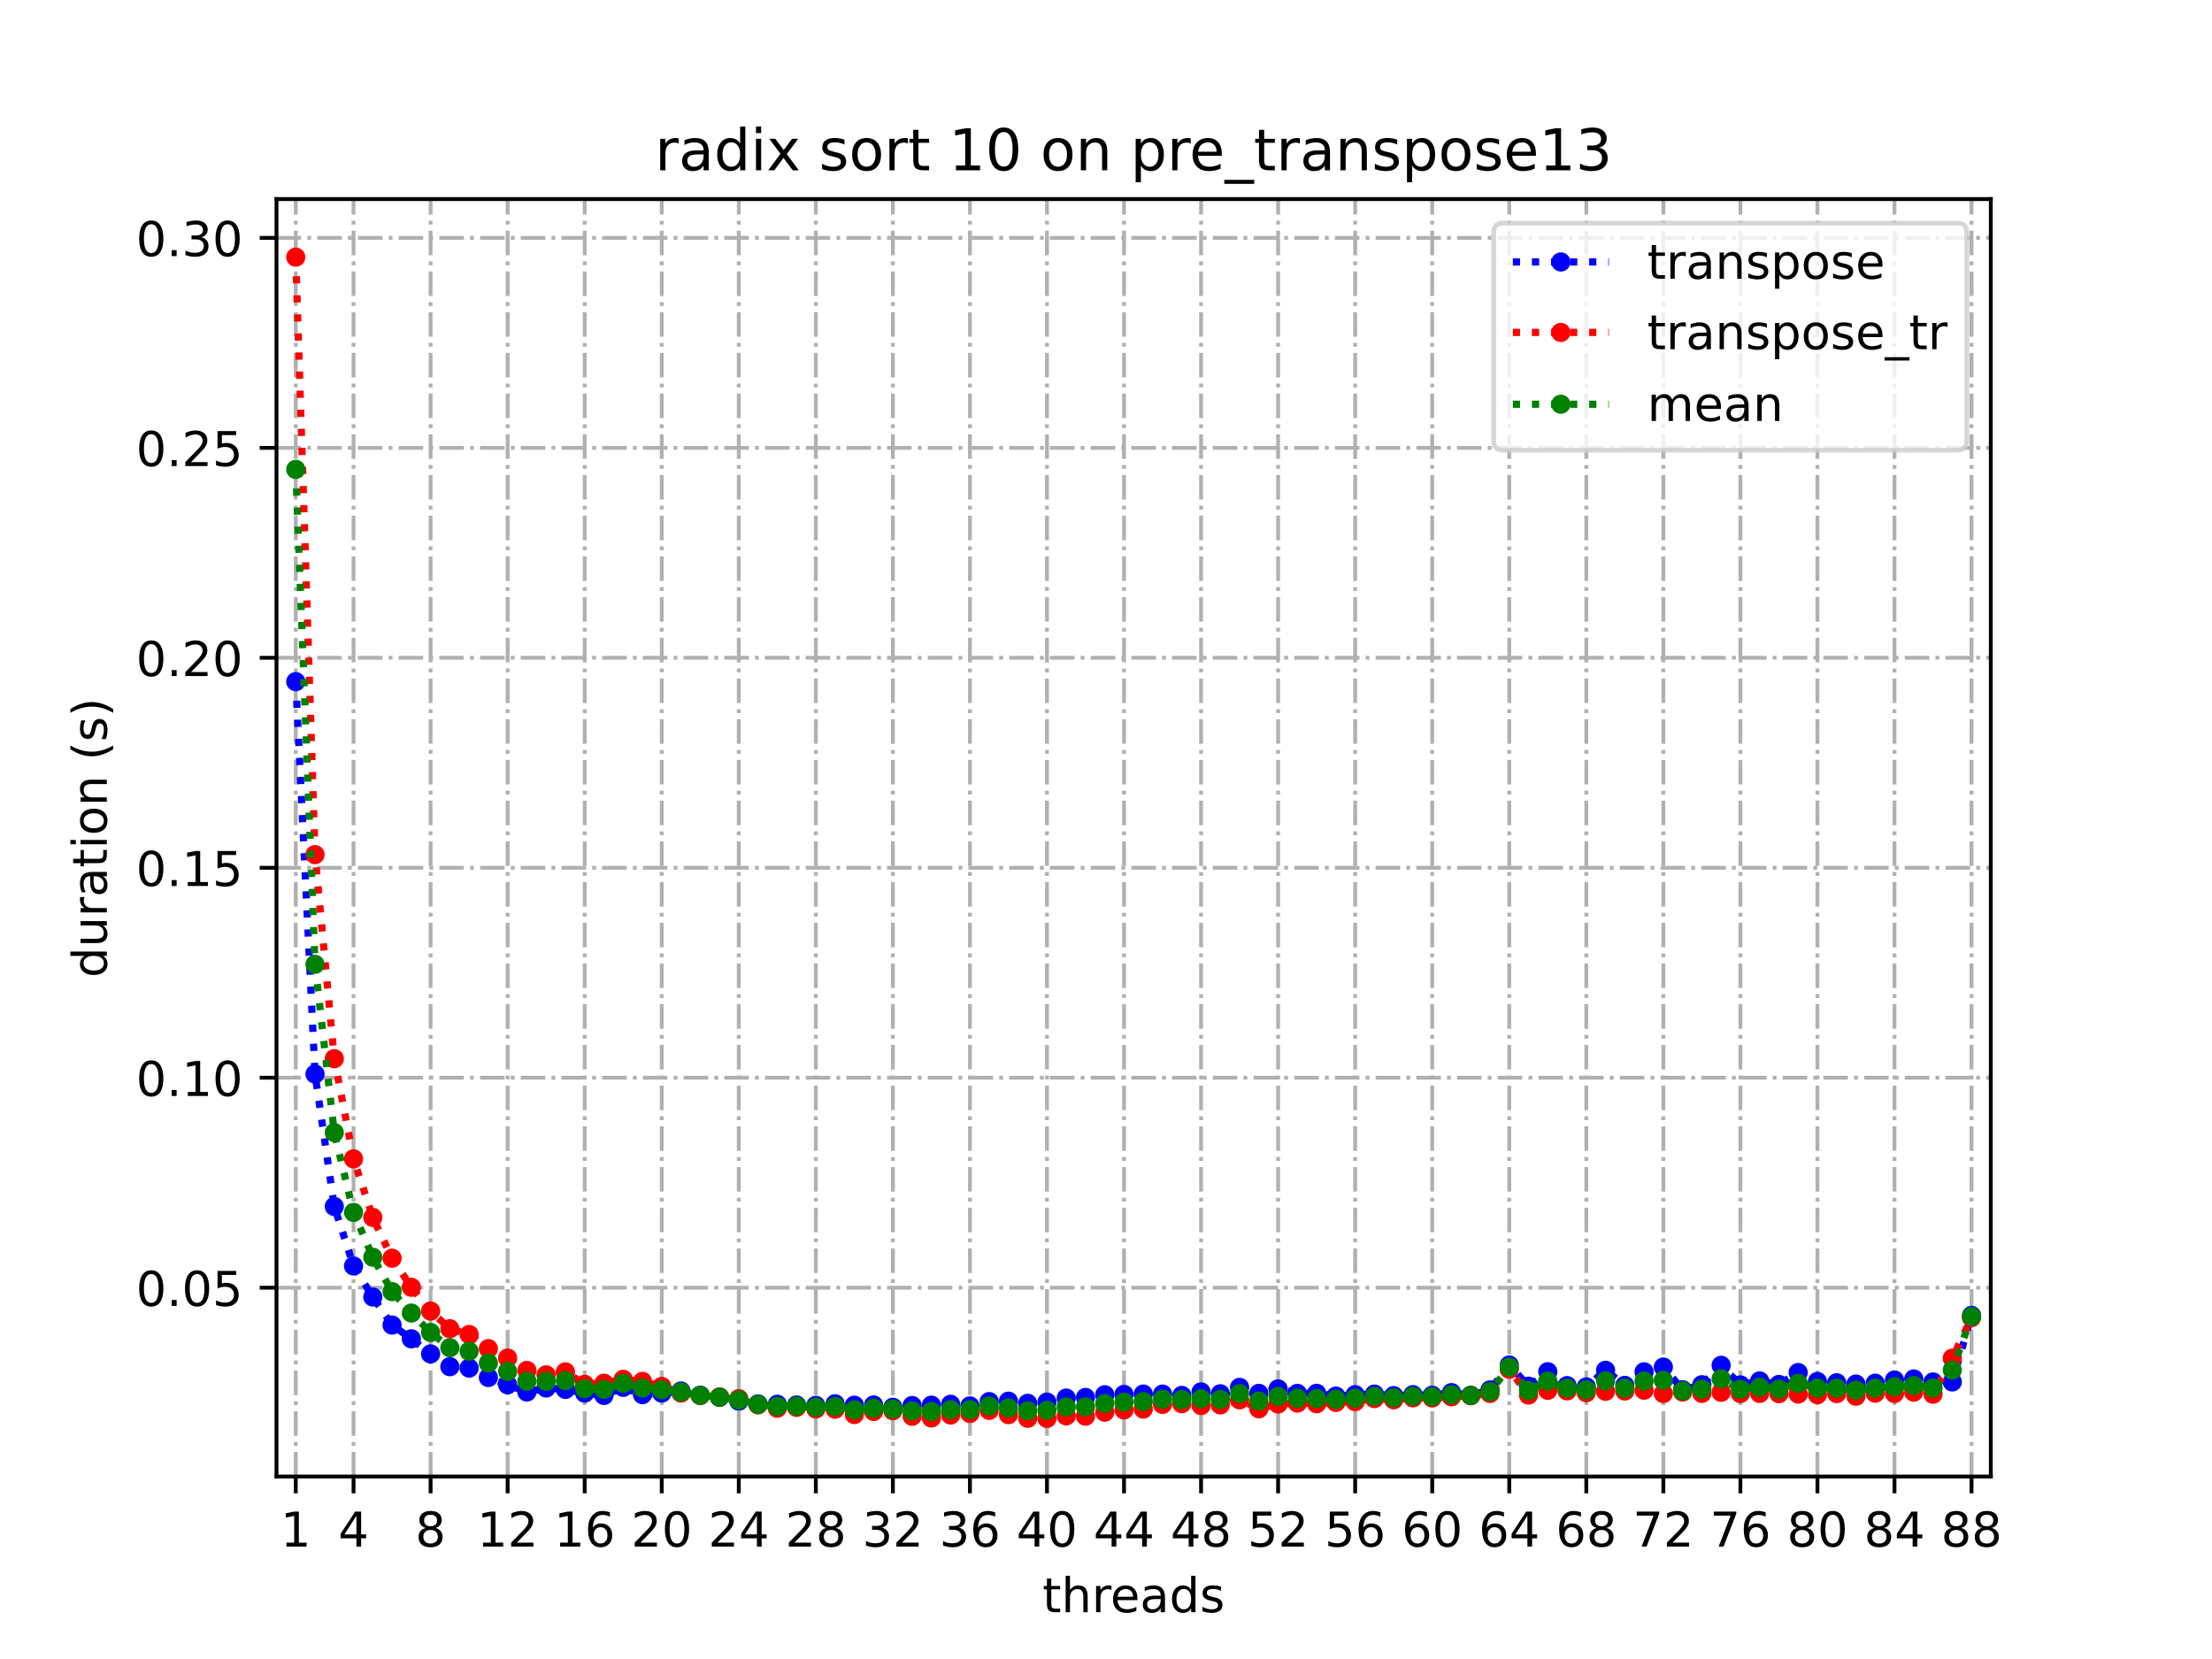 <?xml version="1.0" encoding="utf-8" standalone="no"?>
<!DOCTYPE svg PUBLIC "-//W3C//DTD SVG 1.1//EN"
  "http://www.w3.org/Graphics/SVG/1.1/DTD/svg11.dtd">
<!-- Created with matplotlib (https://matplotlib.org/) -->
<svg height="345.6pt" version="1.1" viewBox="0 0 460.8 345.6" width="460.8pt" xmlns="http://www.w3.org/2000/svg" xmlns:xlink="http://www.w3.org/1999/xlink">
 <defs>
  <style type="text/css">*{stroke-linecap:butt;stroke-linejoin:round;}</style>
 </defs>
 <g id="figure_1">
  <g id="patch_1">
   <path d="M 0 345.6 
L 460.8 345.6 
L 460.8 0 
L 0 0 
z
" style="fill:#ffffff;"/>
  </g>
  <g id="axes_1">
   <g id="patch_2">
    <path d="M 57.6 307.584 
L 414.72 307.584 
L 414.72 41.472 
L 57.6 41.472 
z
" style="fill:#ffffff;"/>
   </g>
   <g id="matplotlib.axis_1">
    <g id="xtick_1">
     <g id="line2d_1">
      <path clip-path="url(#p3820e276ea)" d="M 61.613 307.584 
L 61.613 41.472 
" style="fill:none;stroke:#b0b0b0;stroke-dasharray:5.12,1.28,0.8,1.28;stroke-dashoffset:0;stroke-width:0.8;"/>
     </g>
     <g id="line2d_2">
      <defs>
       <path d="M 0 0 
L 0 3.5 
" id="mb454a76476" style="stroke:#000000;stroke-width:0.8;"/>
      </defs>
      <g>
       <use style="stroke:#000000;stroke-width:0.8;" x="61.613" xlink:href="#mb454a76476" y="307.584"/>
      </g>
     </g>
     <g id="text_1">
      <!-- 1 -->
      <g transform="translate(58.431 322.182)scale(0.1 -0.1)">
       <defs>
        <path d="M 12.406 8.297 
L 28.516 8.297 
L 28.516 63.922 
L 10.984 60.406 
L 10.984 69.391 
L 28.422 72.906 
L 38.281 72.906 
L 38.281 8.297 
L 54.391 8.297 
L 54.391 0 
L 12.406 0 
z
" id="DejaVuSans-49"/>
       </defs>
       <use xlink:href="#DejaVuSans-49"/>
      </g>
     </g>
    </g>
    <g id="xtick_2">
     <g id="line2d_3">
      <path clip-path="url(#p3820e276ea)" d="M 73.65 307.584 
L 73.65 41.472 
" style="fill:none;stroke:#b0b0b0;stroke-dasharray:5.12,1.28,0.8,1.28;stroke-dashoffset:0;stroke-width:0.8;"/>
     </g>
     <g id="line2d_4">
      <g>
       <use style="stroke:#000000;stroke-width:0.8;" x="73.65" xlink:href="#mb454a76476" y="307.584"/>
      </g>
     </g>
     <g id="text_2">
      <!-- 4 -->
      <g transform="translate(70.469 322.182)scale(0.1 -0.1)">
       <defs>
        <path d="M 37.797 64.312 
L 12.891 25.391 
L 37.797 25.391 
z
M 35.203 72.906 
L 47.609 72.906 
L 47.609 25.391 
L 58.016 25.391 
L 58.016 17.188 
L 47.609 17.188 
L 47.609 0 
L 37.797 0 
L 37.797 17.188 
L 4.891 17.188 
L 4.891 26.703 
z
" id="DejaVuSans-52"/>
       </defs>
       <use xlink:href="#DejaVuSans-52"/>
      </g>
     </g>
    </g>
    <g id="xtick_3">
     <g id="line2d_5">
      <path clip-path="url(#p3820e276ea)" d="M 89.701 307.584 
L 89.701 41.472 
" style="fill:none;stroke:#b0b0b0;stroke-dasharray:5.12,1.28,0.8,1.28;stroke-dashoffset:0;stroke-width:0.8;"/>
     </g>
     <g id="line2d_6">
      <g>
       <use style="stroke:#000000;stroke-width:0.8;" x="89.701" xlink:href="#mb454a76476" y="307.584"/>
      </g>
     </g>
     <g id="text_3">
      <!-- 8 -->
      <g transform="translate(86.519 322.182)scale(0.1 -0.1)">
       <defs>
        <path d="M 31.781 34.625 
Q 24.75 34.625 20.719 30.859 
Q 16.703 27.094 16.703 20.516 
Q 16.703 13.922 20.719 10.156 
Q 24.75 6.391 31.781 6.391 
Q 38.812 6.391 42.859 10.172 
Q 46.922 13.969 46.922 20.516 
Q 46.922 27.094 42.891 30.859 
Q 38.875 34.625 31.781 34.625 
z
M 21.922 38.812 
Q 15.578 40.375 12.031 44.719 
Q 8.5 49.078 8.5 55.328 
Q 8.5 64.062 14.719 69.141 
Q 20.953 74.219 31.781 74.219 
Q 42.672 74.219 48.875 69.141 
Q 55.078 64.062 55.078 55.328 
Q 55.078 49.078 51.531 44.719 
Q 48 40.375 41.703 38.812 
Q 48.828 37.156 52.797 32.312 
Q 56.781 27.484 56.781 20.516 
Q 56.781 9.906 50.312 4.234 
Q 43.844 -1.422 31.781 -1.422 
Q 19.734 -1.422 13.25 4.234 
Q 6.781 9.906 6.781 20.516 
Q 6.781 27.484 10.781 32.312 
Q 14.797 37.156 21.922 38.812 
z
M 18.312 54.391 
Q 18.312 48.734 21.844 45.562 
Q 25.391 42.391 31.781 42.391 
Q 38.141 42.391 41.719 45.562 
Q 45.312 48.734 45.312 54.391 
Q 45.312 60.062 41.719 63.234 
Q 38.141 66.406 31.781 66.406 
Q 25.391 66.406 21.844 63.234 
Q 18.312 60.062 18.312 54.391 
z
" id="DejaVuSans-56"/>
       </defs>
       <use xlink:href="#DejaVuSans-56"/>
      </g>
     </g>
    </g>
    <g id="xtick_4">
     <g id="line2d_7">
      <path clip-path="url(#p3820e276ea)" d="M 105.751 307.584 
L 105.751 41.472 
" style="fill:none;stroke:#b0b0b0;stroke-dasharray:5.12,1.28,0.8,1.28;stroke-dashoffset:0;stroke-width:0.8;"/>
     </g>
     <g id="line2d_8">
      <g>
       <use style="stroke:#000000;stroke-width:0.8;" x="105.751" xlink:href="#mb454a76476" y="307.584"/>
      </g>
     </g>
     <g id="text_4">
      <!-- 12 -->
      <g transform="translate(99.389 322.182)scale(0.1 -0.1)">
       <defs>
        <path d="M 19.188 8.297 
L 53.609 8.297 
L 53.609 0 
L 7.328 0 
L 7.328 8.297 
Q 12.938 14.109 22.625 23.891 
Q 32.328 33.688 34.812 36.531 
Q 39.547 41.844 41.422 45.531 
Q 43.312 49.219 43.312 52.781 
Q 43.312 58.594 39.234 62.25 
Q 35.156 65.922 28.609 65.922 
Q 23.969 65.922 18.812 64.312 
Q 13.672 62.703 7.812 59.422 
L 7.812 69.391 
Q 13.766 71.781 18.938 73 
Q 24.125 74.219 28.422 74.219 
Q 39.75 74.219 46.484 68.547 
Q 53.219 62.891 53.219 53.422 
Q 53.219 48.922 51.531 44.891 
Q 49.859 40.875 45.406 35.406 
Q 44.188 33.984 37.641 27.219 
Q 31.109 20.453 19.188 8.297 
z
" id="DejaVuSans-50"/>
       </defs>
       <use xlink:href="#DejaVuSans-49"/>
       <use x="63.623" xlink:href="#DejaVuSans-50"/>
      </g>
     </g>
    </g>
    <g id="xtick_5">
     <g id="line2d_9">
      <path clip-path="url(#p3820e276ea)" d="M 121.801 307.584 
L 121.801 41.472 
" style="fill:none;stroke:#b0b0b0;stroke-dasharray:5.12,1.28,0.8,1.28;stroke-dashoffset:0;stroke-width:0.8;"/>
     </g>
     <g id="line2d_10">
      <g>
       <use style="stroke:#000000;stroke-width:0.8;" x="121.801" xlink:href="#mb454a76476" y="307.584"/>
      </g>
     </g>
     <g id="text_5">
      <!-- 16 -->
      <g transform="translate(115.439 322.182)scale(0.1 -0.1)">
       <defs>
        <path d="M 33.016 40.375 
Q 26.375 40.375 22.484 35.828 
Q 18.609 31.297 18.609 23.391 
Q 18.609 15.531 22.484 10.953 
Q 26.375 6.391 33.016 6.391 
Q 39.656 6.391 43.531 10.953 
Q 47.406 15.531 47.406 23.391 
Q 47.406 31.297 43.531 35.828 
Q 39.656 40.375 33.016 40.375 
z
M 52.594 71.297 
L 52.594 62.312 
Q 48.875 64.062 45.094 64.984 
Q 41.312 65.922 37.594 65.922 
Q 27.828 65.922 22.672 59.328 
Q 17.531 52.734 16.797 39.406 
Q 19.672 43.656 24.016 45.922 
Q 28.375 48.188 33.594 48.188 
Q 44.578 48.188 50.953 41.516 
Q 57.328 34.859 57.328 23.391 
Q 57.328 12.156 50.688 5.359 
Q 44.047 -1.422 33.016 -1.422 
Q 20.359 -1.422 13.672 8.266 
Q 6.984 17.969 6.984 36.375 
Q 6.984 53.656 15.188 63.938 
Q 23.391 74.219 37.203 74.219 
Q 40.922 74.219 44.703 73.484 
Q 48.484 72.75 52.594 71.297 
z
" id="DejaVuSans-54"/>
       </defs>
       <use xlink:href="#DejaVuSans-49"/>
       <use x="63.623" xlink:href="#DejaVuSans-54"/>
      </g>
     </g>
    </g>
    <g id="xtick_6">
     <g id="line2d_11">
      <path clip-path="url(#p3820e276ea)" d="M 137.852 307.584 
L 137.852 41.472 
" style="fill:none;stroke:#b0b0b0;stroke-dasharray:5.12,1.28,0.8,1.28;stroke-dashoffset:0;stroke-width:0.8;"/>
     </g>
     <g id="line2d_12">
      <g>
       <use style="stroke:#000000;stroke-width:0.8;" x="137.852" xlink:href="#mb454a76476" y="307.584"/>
      </g>
     </g>
     <g id="text_6">
      <!-- 20 -->
      <g transform="translate(131.489 322.182)scale(0.1 -0.1)">
       <defs>
        <path d="M 31.781 66.406 
Q 24.172 66.406 20.328 58.906 
Q 16.5 51.422 16.5 36.375 
Q 16.5 21.391 20.328 13.891 
Q 24.172 6.391 31.781 6.391 
Q 39.453 6.391 43.281 13.891 
Q 47.125 21.391 47.125 36.375 
Q 47.125 51.422 43.281 58.906 
Q 39.453 66.406 31.781 66.406 
z
M 31.781 74.219 
Q 44.047 74.219 50.516 64.516 
Q 56.984 54.828 56.984 36.375 
Q 56.984 17.969 50.516 8.266 
Q 44.047 -1.422 31.781 -1.422 
Q 19.531 -1.422 13.062 8.266 
Q 6.594 17.969 6.594 36.375 
Q 6.594 54.828 13.062 64.516 
Q 19.531 74.219 31.781 74.219 
z
" id="DejaVuSans-48"/>
       </defs>
       <use xlink:href="#DejaVuSans-50"/>
       <use x="63.623" xlink:href="#DejaVuSans-48"/>
      </g>
     </g>
    </g>
    <g id="xtick_7">
     <g id="line2d_13">
      <path clip-path="url(#p3820e276ea)" d="M 153.902 307.584 
L 153.902 41.472 
" style="fill:none;stroke:#b0b0b0;stroke-dasharray:5.12,1.28,0.8,1.28;stroke-dashoffset:0;stroke-width:0.8;"/>
     </g>
     <g id="line2d_14">
      <g>
       <use style="stroke:#000000;stroke-width:0.8;" x="153.902" xlink:href="#mb454a76476" y="307.584"/>
      </g>
     </g>
     <g id="text_7">
      <!-- 24 -->
      <g transform="translate(147.54 322.182)scale(0.1 -0.1)">
       <use xlink:href="#DejaVuSans-50"/>
       <use x="63.623" xlink:href="#DejaVuSans-52"/>
      </g>
     </g>
    </g>
    <g id="xtick_8">
     <g id="line2d_15">
      <path clip-path="url(#p3820e276ea)" d="M 169.952 307.584 
L 169.952 41.472 
" style="fill:none;stroke:#b0b0b0;stroke-dasharray:5.12,1.28,0.8,1.28;stroke-dashoffset:0;stroke-width:0.8;"/>
     </g>
     <g id="line2d_16">
      <g>
       <use style="stroke:#000000;stroke-width:0.8;" x="169.952" xlink:href="#mb454a76476" y="307.584"/>
      </g>
     </g>
     <g id="text_8">
      <!-- 28 -->
      <g transform="translate(163.59 322.182)scale(0.1 -0.1)">
       <use xlink:href="#DejaVuSans-50"/>
       <use x="63.623" xlink:href="#DejaVuSans-56"/>
      </g>
     </g>
    </g>
    <g id="xtick_9">
     <g id="line2d_17">
      <path clip-path="url(#p3820e276ea)" d="M 186.003 307.584 
L 186.003 41.472 
" style="fill:none;stroke:#b0b0b0;stroke-dasharray:5.12,1.28,0.8,1.28;stroke-dashoffset:0;stroke-width:0.8;"/>
     </g>
     <g id="line2d_18">
      <g>
       <use style="stroke:#000000;stroke-width:0.8;" x="186.003" xlink:href="#mb454a76476" y="307.584"/>
      </g>
     </g>
     <g id="text_9">
      <!-- 32 -->
      <g transform="translate(179.64 322.182)scale(0.1 -0.1)">
       <defs>
        <path d="M 40.578 39.312 
Q 47.656 37.797 51.625 33 
Q 55.609 28.219 55.609 21.188 
Q 55.609 10.406 48.188 4.484 
Q 40.766 -1.422 27.094 -1.422 
Q 22.516 -1.422 17.656 -0.516 
Q 12.797 0.391 7.625 2.203 
L 7.625 11.719 
Q 11.719 9.328 16.594 8.109 
Q 21.484 6.891 26.812 6.891 
Q 36.078 6.891 40.938 10.547 
Q 45.797 14.203 45.797 21.188 
Q 45.797 27.641 41.281 31.266 
Q 36.766 34.906 28.719 34.906 
L 20.219 34.906 
L 20.219 43.016 
L 29.109 43.016 
Q 36.375 43.016 40.234 45.922 
Q 44.094 48.828 44.094 54.297 
Q 44.094 59.906 40.109 62.906 
Q 36.141 65.922 28.719 65.922 
Q 24.656 65.922 20.016 65.031 
Q 15.375 64.156 9.812 62.312 
L 9.812 71.094 
Q 15.438 72.656 20.344 73.438 
Q 25.25 74.219 29.594 74.219 
Q 40.828 74.219 47.359 69.109 
Q 53.906 64.016 53.906 55.328 
Q 53.906 49.266 50.438 45.094 
Q 46.969 40.922 40.578 39.312 
z
" id="DejaVuSans-51"/>
       </defs>
       <use xlink:href="#DejaVuSans-51"/>
       <use x="63.623" xlink:href="#DejaVuSans-50"/>
      </g>
     </g>
    </g>
    <g id="xtick_10">
     <g id="line2d_19">
      <path clip-path="url(#p3820e276ea)" d="M 202.053 307.584 
L 202.053 41.472 
" style="fill:none;stroke:#b0b0b0;stroke-dasharray:5.12,1.28,0.8,1.28;stroke-dashoffset:0;stroke-width:0.8;"/>
     </g>
     <g id="line2d_20">
      <g>
       <use style="stroke:#000000;stroke-width:0.8;" x="202.053" xlink:href="#mb454a76476" y="307.584"/>
      </g>
     </g>
     <g id="text_10">
      <!-- 36 -->
      <g transform="translate(195.691 322.182)scale(0.1 -0.1)">
       <use xlink:href="#DejaVuSans-51"/>
       <use x="63.623" xlink:href="#DejaVuSans-54"/>
      </g>
     </g>
    </g>
    <g id="xtick_11">
     <g id="line2d_21">
      <path clip-path="url(#p3820e276ea)" d="M 218.103 307.584 
L 218.103 41.472 
" style="fill:none;stroke:#b0b0b0;stroke-dasharray:5.12,1.28,0.8,1.28;stroke-dashoffset:0;stroke-width:0.8;"/>
     </g>
     <g id="line2d_22">
      <g>
       <use style="stroke:#000000;stroke-width:0.8;" x="218.103" xlink:href="#mb454a76476" y="307.584"/>
      </g>
     </g>
     <g id="text_11">
      <!-- 40 -->
      <g transform="translate(211.741 322.182)scale(0.1 -0.1)">
       <use xlink:href="#DejaVuSans-52"/>
       <use x="63.623" xlink:href="#DejaVuSans-48"/>
      </g>
     </g>
    </g>
    <g id="xtick_12">
     <g id="line2d_23">
      <path clip-path="url(#p3820e276ea)" d="M 234.154 307.584 
L 234.154 41.472 
" style="fill:none;stroke:#b0b0b0;stroke-dasharray:5.12,1.28,0.8,1.28;stroke-dashoffset:0;stroke-width:0.8;"/>
     </g>
     <g id="line2d_24">
      <g>
       <use style="stroke:#000000;stroke-width:0.8;" x="234.154" xlink:href="#mb454a76476" y="307.584"/>
      </g>
     </g>
     <g id="text_12">
      <!-- 44 -->
      <g transform="translate(227.791 322.182)scale(0.1 -0.1)">
       <use xlink:href="#DejaVuSans-52"/>
       <use x="63.623" xlink:href="#DejaVuSans-52"/>
      </g>
     </g>
    </g>
    <g id="xtick_13">
     <g id="line2d_25">
      <path clip-path="url(#p3820e276ea)" d="M 250.204 307.584 
L 250.204 41.472 
" style="fill:none;stroke:#b0b0b0;stroke-dasharray:5.12,1.28,0.8,1.28;stroke-dashoffset:0;stroke-width:0.8;"/>
     </g>
     <g id="line2d_26">
      <g>
       <use style="stroke:#000000;stroke-width:0.8;" x="250.204" xlink:href="#mb454a76476" y="307.584"/>
      </g>
     </g>
     <g id="text_13">
      <!-- 48 -->
      <g transform="translate(243.842 322.182)scale(0.1 -0.1)">
       <use xlink:href="#DejaVuSans-52"/>
       <use x="63.623" xlink:href="#DejaVuSans-56"/>
      </g>
     </g>
    </g>
    <g id="xtick_14">
     <g id="line2d_27">
      <path clip-path="url(#p3820e276ea)" d="M 266.254 307.584 
L 266.254 41.472 
" style="fill:none;stroke:#b0b0b0;stroke-dasharray:5.12,1.28,0.8,1.28;stroke-dashoffset:0;stroke-width:0.8;"/>
     </g>
     <g id="line2d_28">
      <g>
       <use style="stroke:#000000;stroke-width:0.8;" x="266.254" xlink:href="#mb454a76476" y="307.584"/>
      </g>
     </g>
     <g id="text_14">
      <!-- 52 -->
      <g transform="translate(259.892 322.182)scale(0.1 -0.1)">
       <defs>
        <path d="M 10.797 72.906 
L 49.516 72.906 
L 49.516 64.594 
L 19.828 64.594 
L 19.828 46.734 
Q 21.969 47.469 24.109 47.828 
Q 26.266 48.188 28.422 48.188 
Q 40.625 48.188 47.75 41.5 
Q 54.891 34.812 54.891 23.391 
Q 54.891 11.625 47.562 5.094 
Q 40.234 -1.422 26.906 -1.422 
Q 22.312 -1.422 17.547 -0.641 
Q 12.797 0.141 7.719 1.703 
L 7.719 11.625 
Q 12.109 9.234 16.797 8.062 
Q 21.484 6.891 26.703 6.891 
Q 35.156 6.891 40.078 11.328 
Q 45.016 15.766 45.016 23.391 
Q 45.016 31 40.078 35.438 
Q 35.156 39.891 26.703 39.891 
Q 22.75 39.891 18.812 39.016 
Q 14.891 38.141 10.797 36.281 
z
" id="DejaVuSans-53"/>
       </defs>
       <use xlink:href="#DejaVuSans-53"/>
       <use x="63.623" xlink:href="#DejaVuSans-50"/>
      </g>
     </g>
    </g>
    <g id="xtick_15">
     <g id="line2d_29">
      <path clip-path="url(#p3820e276ea)" d="M 282.305 307.584 
L 282.305 41.472 
" style="fill:none;stroke:#b0b0b0;stroke-dasharray:5.12,1.28,0.8,1.28;stroke-dashoffset:0;stroke-width:0.8;"/>
     </g>
     <g id="line2d_30">
      <g>
       <use style="stroke:#000000;stroke-width:0.8;" x="282.305" xlink:href="#mb454a76476" y="307.584"/>
      </g>
     </g>
     <g id="text_15">
      <!-- 56 -->
      <g transform="translate(275.942 322.182)scale(0.1 -0.1)">
       <use xlink:href="#DejaVuSans-53"/>
       <use x="63.623" xlink:href="#DejaVuSans-54"/>
      </g>
     </g>
    </g>
    <g id="xtick_16">
     <g id="line2d_31">
      <path clip-path="url(#p3820e276ea)" d="M 298.355 307.584 
L 298.355 41.472 
" style="fill:none;stroke:#b0b0b0;stroke-dasharray:5.12,1.28,0.8,1.28;stroke-dashoffset:0;stroke-width:0.8;"/>
     </g>
     <g id="line2d_32">
      <g>
       <use style="stroke:#000000;stroke-width:0.8;" x="298.355" xlink:href="#mb454a76476" y="307.584"/>
      </g>
     </g>
     <g id="text_16">
      <!-- 60 -->
      <g transform="translate(291.993 322.182)scale(0.1 -0.1)">
       <use xlink:href="#DejaVuSans-54"/>
       <use x="63.623" xlink:href="#DejaVuSans-48"/>
      </g>
     </g>
    </g>
    <g id="xtick_17">
     <g id="line2d_33">
      <path clip-path="url(#p3820e276ea)" d="M 314.405 307.584 
L 314.405 41.472 
" style="fill:none;stroke:#b0b0b0;stroke-dasharray:5.12,1.28,0.8,1.28;stroke-dashoffset:0;stroke-width:0.8;"/>
     </g>
     <g id="line2d_34">
      <g>
       <use style="stroke:#000000;stroke-width:0.8;" x="314.405" xlink:href="#mb454a76476" y="307.584"/>
      </g>
     </g>
     <g id="text_17">
      <!-- 64 -->
      <g transform="translate(308.043 322.182)scale(0.1 -0.1)">
       <use xlink:href="#DejaVuSans-54"/>
       <use x="63.623" xlink:href="#DejaVuSans-52"/>
      </g>
     </g>
    </g>
    <g id="xtick_18">
     <g id="line2d_35">
      <path clip-path="url(#p3820e276ea)" d="M 330.456 307.584 
L 330.456 41.472 
" style="fill:none;stroke:#b0b0b0;stroke-dasharray:5.12,1.28,0.8,1.28;stroke-dashoffset:0;stroke-width:0.8;"/>
     </g>
     <g id="line2d_36">
      <g>
       <use style="stroke:#000000;stroke-width:0.8;" x="330.456" xlink:href="#mb454a76476" y="307.584"/>
      </g>
     </g>
     <g id="text_18">
      <!-- 68 -->
      <g transform="translate(324.093 322.182)scale(0.1 -0.1)">
       <use xlink:href="#DejaVuSans-54"/>
       <use x="63.623" xlink:href="#DejaVuSans-56"/>
      </g>
     </g>
    </g>
    <g id="xtick_19">
     <g id="line2d_37">
      <path clip-path="url(#p3820e276ea)" d="M 346.506 307.584 
L 346.506 41.472 
" style="fill:none;stroke:#b0b0b0;stroke-dasharray:5.12,1.28,0.8,1.28;stroke-dashoffset:0;stroke-width:0.8;"/>
     </g>
     <g id="line2d_38">
      <g>
       <use style="stroke:#000000;stroke-width:0.8;" x="346.506" xlink:href="#mb454a76476" y="307.584"/>
      </g>
     </g>
     <g id="text_19">
      <!-- 72 -->
      <g transform="translate(340.144 322.182)scale(0.1 -0.1)">
       <defs>
        <path d="M 8.203 72.906 
L 55.078 72.906 
L 55.078 68.703 
L 28.609 0 
L 18.312 0 
L 43.219 64.594 
L 8.203 64.594 
z
" id="DejaVuSans-55"/>
       </defs>
       <use xlink:href="#DejaVuSans-55"/>
       <use x="63.623" xlink:href="#DejaVuSans-50"/>
      </g>
     </g>
    </g>
    <g id="xtick_20">
     <g id="line2d_39">
      <path clip-path="url(#p3820e276ea)" d="M 362.556 307.584 
L 362.556 41.472 
" style="fill:none;stroke:#b0b0b0;stroke-dasharray:5.12,1.28,0.8,1.28;stroke-dashoffset:0;stroke-width:0.8;"/>
     </g>
     <g id="line2d_40">
      <g>
       <use style="stroke:#000000;stroke-width:0.8;" x="362.556" xlink:href="#mb454a76476" y="307.584"/>
      </g>
     </g>
     <g id="text_20">
      <!-- 76 -->
      <g transform="translate(356.194 322.182)scale(0.1 -0.1)">
       <use xlink:href="#DejaVuSans-55"/>
       <use x="63.623" xlink:href="#DejaVuSans-54"/>
      </g>
     </g>
    </g>
    <g id="xtick_21">
     <g id="line2d_41">
      <path clip-path="url(#p3820e276ea)" d="M 378.607 307.584 
L 378.607 41.472 
" style="fill:none;stroke:#b0b0b0;stroke-dasharray:5.12,1.28,0.8,1.28;stroke-dashoffset:0;stroke-width:0.8;"/>
     </g>
     <g id="line2d_42">
      <g>
       <use style="stroke:#000000;stroke-width:0.8;" x="378.607" xlink:href="#mb454a76476" y="307.584"/>
      </g>
     </g>
     <g id="text_21">
      <!-- 80 -->
      <g transform="translate(372.244 322.182)scale(0.1 -0.1)">
       <use xlink:href="#DejaVuSans-56"/>
       <use x="63.623" xlink:href="#DejaVuSans-48"/>
      </g>
     </g>
    </g>
    <g id="xtick_22">
     <g id="line2d_43">
      <path clip-path="url(#p3820e276ea)" d="M 394.657 307.584 
L 394.657 41.472 
" style="fill:none;stroke:#b0b0b0;stroke-dasharray:5.12,1.28,0.8,1.28;stroke-dashoffset:0;stroke-width:0.8;"/>
     </g>
     <g id="line2d_44">
      <g>
       <use style="stroke:#000000;stroke-width:0.8;" x="394.657" xlink:href="#mb454a76476" y="307.584"/>
      </g>
     </g>
     <g id="text_22">
      <!-- 84 -->
      <g transform="translate(388.295 322.182)scale(0.1 -0.1)">
       <use xlink:href="#DejaVuSans-56"/>
       <use x="63.623" xlink:href="#DejaVuSans-52"/>
      </g>
     </g>
    </g>
    <g id="xtick_23">
     <g id="line2d_45">
      <path clip-path="url(#p3820e276ea)" d="M 410.707 307.584 
L 410.707 41.472 
" style="fill:none;stroke:#b0b0b0;stroke-dasharray:5.12,1.28,0.8,1.28;stroke-dashoffset:0;stroke-width:0.8;"/>
     </g>
     <g id="line2d_46">
      <g>
       <use style="stroke:#000000;stroke-width:0.8;" x="410.707" xlink:href="#mb454a76476" y="307.584"/>
      </g>
     </g>
     <g id="text_23">
      <!-- 88 -->
      <g transform="translate(404.345 322.182)scale(0.1 -0.1)">
       <use xlink:href="#DejaVuSans-56"/>
       <use x="63.623" xlink:href="#DejaVuSans-56"/>
      </g>
     </g>
    </g>
    <g id="text_24">
     <!-- threads -->
     <g transform="translate(217.169 335.861)scale(0.1 -0.1)">
      <defs>
       <path d="M 18.312 70.219 
L 18.312 54.688 
L 36.812 54.688 
L 36.812 47.703 
L 18.312 47.703 
L 18.312 18.016 
Q 18.312 11.328 20.141 9.422 
Q 21.969 7.516 27.594 7.516 
L 36.812 7.516 
L 36.812 0 
L 27.594 0 
Q 17.188 0 13.234 3.875 
Q 9.281 7.766 9.281 18.016 
L 9.281 47.703 
L 2.688 47.703 
L 2.688 54.688 
L 9.281 54.688 
L 9.281 70.219 
z
" id="DejaVuSans-116"/>
       <path d="M 54.891 33.016 
L 54.891 0 
L 45.906 0 
L 45.906 32.719 
Q 45.906 40.484 42.875 44.328 
Q 39.844 48.188 33.797 48.188 
Q 26.516 48.188 22.312 43.547 
Q 18.109 38.922 18.109 30.906 
L 18.109 0 
L 9.078 0 
L 9.078 75.984 
L 18.109 75.984 
L 18.109 46.188 
Q 21.344 51.125 25.703 53.562 
Q 30.078 56 35.797 56 
Q 45.219 56 50.047 50.172 
Q 54.891 44.344 54.891 33.016 
z
" id="DejaVuSans-104"/>
       <path d="M 41.109 46.297 
Q 39.594 47.172 37.812 47.578 
Q 36.031 48 33.891 48 
Q 26.266 48 22.188 43.047 
Q 18.109 38.094 18.109 28.812 
L 18.109 0 
L 9.078 0 
L 9.078 54.688 
L 18.109 54.688 
L 18.109 46.188 
Q 20.953 51.172 25.484 53.578 
Q 30.031 56 36.531 56 
Q 37.453 56 38.578 55.875 
Q 39.703 55.766 41.062 55.516 
z
" id="DejaVuSans-114"/>
       <path d="M 56.203 29.594 
L 56.203 25.203 
L 14.891 25.203 
Q 15.484 15.922 20.484 11.062 
Q 25.484 6.203 34.422 6.203 
Q 39.594 6.203 44.453 7.469 
Q 49.312 8.734 54.109 11.281 
L 54.109 2.781 
Q 49.266 0.734 44.188 -0.344 
Q 39.109 -1.422 33.891 -1.422 
Q 20.797 -1.422 13.156 6.188 
Q 5.516 13.812 5.516 26.812 
Q 5.516 40.234 12.766 48.109 
Q 20.016 56 32.328 56 
Q 43.359 56 49.781 48.891 
Q 56.203 41.797 56.203 29.594 
z
M 47.219 32.234 
Q 47.125 39.594 43.094 43.984 
Q 39.062 48.391 32.422 48.391 
Q 24.906 48.391 20.391 44.141 
Q 15.875 39.891 15.188 32.172 
z
" id="DejaVuSans-101"/>
       <path d="M 34.281 27.484 
Q 23.391 27.484 19.188 25 
Q 14.984 22.516 14.984 16.5 
Q 14.984 11.719 18.141 8.906 
Q 21.297 6.109 26.703 6.109 
Q 34.188 6.109 38.703 11.406 
Q 43.219 16.703 43.219 25.484 
L 43.219 27.484 
z
M 52.203 31.203 
L 52.203 0 
L 43.219 0 
L 43.219 8.297 
Q 40.141 3.328 35.547 0.953 
Q 30.953 -1.422 24.312 -1.422 
Q 15.922 -1.422 10.953 3.297 
Q 6 8.016 6 15.922 
Q 6 25.141 12.172 29.828 
Q 18.359 34.516 30.609 34.516 
L 43.219 34.516 
L 43.219 35.406 
Q 43.219 41.609 39.141 45 
Q 35.062 48.391 27.688 48.391 
Q 23 48.391 18.547 47.266 
Q 14.109 46.141 10.016 43.891 
L 10.016 52.203 
Q 14.938 54.109 19.578 55.047 
Q 24.219 56 28.609 56 
Q 40.484 56 46.344 49.844 
Q 52.203 43.703 52.203 31.203 
z
" id="DejaVuSans-97"/>
       <path d="M 45.406 46.391 
L 45.406 75.984 
L 54.391 75.984 
L 54.391 0 
L 45.406 0 
L 45.406 8.203 
Q 42.578 3.328 38.25 0.953 
Q 33.938 -1.422 27.875 -1.422 
Q 17.969 -1.422 11.734 6.484 
Q 5.516 14.406 5.516 27.297 
Q 5.516 40.188 11.734 48.094 
Q 17.969 56 27.875 56 
Q 33.938 56 38.25 53.625 
Q 42.578 51.266 45.406 46.391 
z
M 14.797 27.297 
Q 14.797 17.391 18.875 11.75 
Q 22.953 6.109 30.078 6.109 
Q 37.203 6.109 41.297 11.75 
Q 45.406 17.391 45.406 27.297 
Q 45.406 37.203 41.297 42.844 
Q 37.203 48.484 30.078 48.484 
Q 22.953 48.484 18.875 42.844 
Q 14.797 37.203 14.797 27.297 
z
" id="DejaVuSans-100"/>
       <path d="M 44.281 53.078 
L 44.281 44.578 
Q 40.484 46.531 36.375 47.5 
Q 32.281 48.484 27.875 48.484 
Q 21.188 48.484 17.844 46.438 
Q 14.5 44.391 14.5 40.281 
Q 14.5 37.156 16.891 35.375 
Q 19.281 33.594 26.516 31.984 
L 29.594 31.297 
Q 39.156 29.25 43.188 25.516 
Q 47.219 21.781 47.219 15.094 
Q 47.219 7.469 41.188 3.016 
Q 35.156 -1.422 24.609 -1.422 
Q 20.219 -1.422 15.453 -0.562 
Q 10.688 0.297 5.422 2 
L 5.422 11.281 
Q 10.406 8.688 15.234 7.391 
Q 20.062 6.109 24.812 6.109 
Q 31.156 6.109 34.562 8.281 
Q 37.984 10.453 37.984 14.406 
Q 37.984 18.062 35.516 20.016 
Q 33.062 21.969 24.703 23.781 
L 21.578 24.516 
Q 13.234 26.266 9.516 29.906 
Q 5.812 33.547 5.812 39.891 
Q 5.812 47.609 11.281 51.797 
Q 16.75 56 26.812 56 
Q 31.781 56 36.172 55.266 
Q 40.578 54.547 44.281 53.078 
z
" id="DejaVuSans-115"/>
      </defs>
      <use xlink:href="#DejaVuSans-116"/>
      <use x="39.209" xlink:href="#DejaVuSans-104"/>
      <use x="102.588" xlink:href="#DejaVuSans-114"/>
      <use x="141.451" xlink:href="#DejaVuSans-101"/>
      <use x="202.975" xlink:href="#DejaVuSans-97"/>
      <use x="264.254" xlink:href="#DejaVuSans-100"/>
      <use x="327.73" xlink:href="#DejaVuSans-115"/>
     </g>
    </g>
   </g>
   <g id="matplotlib.axis_2">
    <g id="ytick_1">
     <g id="line2d_47">
      <path clip-path="url(#p3820e276ea)" d="M 57.6 268.249 
L 414.72 268.249 
" style="fill:none;stroke:#b0b0b0;stroke-dasharray:5.12,1.28,0.8,1.28;stroke-dashoffset:0;stroke-width:0.8;"/>
     </g>
     <g id="line2d_48">
      <defs>
       <path d="M 0 0 
L -3.5 0 
" id="m7a4231060f" style="stroke:#000000;stroke-width:0.8;"/>
      </defs>
      <g>
       <use style="stroke:#000000;stroke-width:0.8;" x="57.6" xlink:href="#m7a4231060f" y="268.249"/>
      </g>
     </g>
     <g id="text_25">
      <!-- 0.05 -->
      <g transform="translate(28.334 272.048)scale(0.1 -0.1)">
       <defs>
        <path d="M 10.688 12.406 
L 21 12.406 
L 21 0 
L 10.688 0 
z
" id="DejaVuSans-46"/>
       </defs>
       <use xlink:href="#DejaVuSans-48"/>
       <use x="63.623" xlink:href="#DejaVuSans-46"/>
       <use x="95.41" xlink:href="#DejaVuSans-48"/>
       <use x="159.033" xlink:href="#DejaVuSans-53"/>
      </g>
     </g>
    </g>
    <g id="ytick_2">
     <g id="line2d_49">
      <path clip-path="url(#p3820e276ea)" d="M 57.6 224.51 
L 414.72 224.51 
" style="fill:none;stroke:#b0b0b0;stroke-dasharray:5.12,1.28,0.8,1.28;stroke-dashoffset:0;stroke-width:0.8;"/>
     </g>
     <g id="line2d_50">
      <g>
       <use style="stroke:#000000;stroke-width:0.8;" x="57.6" xlink:href="#m7a4231060f" y="224.51"/>
      </g>
     </g>
     <g id="text_26">
      <!-- 0.10 -->
      <g transform="translate(28.334 228.309)scale(0.1 -0.1)">
       <use xlink:href="#DejaVuSans-48"/>
       <use x="63.623" xlink:href="#DejaVuSans-46"/>
       <use x="95.41" xlink:href="#DejaVuSans-49"/>
       <use x="159.033" xlink:href="#DejaVuSans-48"/>
      </g>
     </g>
    </g>
    <g id="ytick_3">
     <g id="line2d_51">
      <path clip-path="url(#p3820e276ea)" d="M 57.6 180.771 
L 414.72 180.771 
" style="fill:none;stroke:#b0b0b0;stroke-dasharray:5.12,1.28,0.8,1.28;stroke-dashoffset:0;stroke-width:0.8;"/>
     </g>
     <g id="line2d_52">
      <g>
       <use style="stroke:#000000;stroke-width:0.8;" x="57.6" xlink:href="#m7a4231060f" y="180.771"/>
      </g>
     </g>
     <g id="text_27">
      <!-- 0.15 -->
      <g transform="translate(28.334 184.57)scale(0.1 -0.1)">
       <use xlink:href="#DejaVuSans-48"/>
       <use x="63.623" xlink:href="#DejaVuSans-46"/>
       <use x="95.41" xlink:href="#DejaVuSans-49"/>
       <use x="159.033" xlink:href="#DejaVuSans-53"/>
      </g>
     </g>
    </g>
    <g id="ytick_4">
     <g id="line2d_53">
      <path clip-path="url(#p3820e276ea)" d="M 57.6 137.032 
L 414.72 137.032 
" style="fill:none;stroke:#b0b0b0;stroke-dasharray:5.12,1.28,0.8,1.28;stroke-dashoffset:0;stroke-width:0.8;"/>
     </g>
     <g id="line2d_54">
      <g>
       <use style="stroke:#000000;stroke-width:0.8;" x="57.6" xlink:href="#m7a4231060f" y="137.032"/>
      </g>
     </g>
     <g id="text_28">
      <!-- 0.20 -->
      <g transform="translate(28.334 140.831)scale(0.1 -0.1)">
       <use xlink:href="#DejaVuSans-48"/>
       <use x="63.623" xlink:href="#DejaVuSans-46"/>
       <use x="95.41" xlink:href="#DejaVuSans-50"/>
       <use x="159.033" xlink:href="#DejaVuSans-48"/>
      </g>
     </g>
    </g>
    <g id="ytick_5">
     <g id="line2d_55">
      <path clip-path="url(#p3820e276ea)" d="M 57.6 93.293 
L 414.72 93.293 
" style="fill:none;stroke:#b0b0b0;stroke-dasharray:5.12,1.28,0.8,1.28;stroke-dashoffset:0;stroke-width:0.8;"/>
     </g>
     <g id="line2d_56">
      <g>
       <use style="stroke:#000000;stroke-width:0.8;" x="57.6" xlink:href="#m7a4231060f" y="93.293"/>
      </g>
     </g>
     <g id="text_29">
      <!-- 0.25 -->
      <g transform="translate(28.334 97.092)scale(0.1 -0.1)">
       <use xlink:href="#DejaVuSans-48"/>
       <use x="63.623" xlink:href="#DejaVuSans-46"/>
       <use x="95.41" xlink:href="#DejaVuSans-50"/>
       <use x="159.033" xlink:href="#DejaVuSans-53"/>
      </g>
     </g>
    </g>
    <g id="ytick_6">
     <g id="line2d_57">
      <path clip-path="url(#p3820e276ea)" d="M 57.6 49.554 
L 414.72 49.554 
" style="fill:none;stroke:#b0b0b0;stroke-dasharray:5.12,1.28,0.8,1.28;stroke-dashoffset:0;stroke-width:0.8;"/>
     </g>
     <g id="line2d_58">
      <g>
       <use style="stroke:#000000;stroke-width:0.8;" x="57.6" xlink:href="#m7a4231060f" y="49.554"/>
      </g>
     </g>
     <g id="text_30">
      <!-- 0.30 -->
      <g transform="translate(28.334 53.353)scale(0.1 -0.1)">
       <use xlink:href="#DejaVuSans-48"/>
       <use x="63.623" xlink:href="#DejaVuSans-46"/>
       <use x="95.41" xlink:href="#DejaVuSans-51"/>
       <use x="159.033" xlink:href="#DejaVuSans-48"/>
      </g>
     </g>
    </g>
    <g id="text_31">
     <!-- duration (s) -->
     <g transform="translate(22.255 203.663)rotate(-90)scale(0.1 -0.1)">
      <defs>
       <path d="M 8.5 21.578 
L 8.5 54.688 
L 17.484 54.688 
L 17.484 21.922 
Q 17.484 14.156 20.5 10.266 
Q 23.531 6.391 29.594 6.391 
Q 36.859 6.391 41.078 11.031 
Q 45.312 15.672 45.312 23.688 
L 45.312 54.688 
L 54.297 54.688 
L 54.297 0 
L 45.312 0 
L 45.312 8.406 
Q 42.047 3.422 37.719 1 
Q 33.406 -1.422 27.688 -1.422 
Q 18.266 -1.422 13.375 4.438 
Q 8.5 10.297 8.5 21.578 
z
M 31.109 56 
z
" id="DejaVuSans-117"/>
       <path d="M 9.422 54.688 
L 18.406 54.688 
L 18.406 0 
L 9.422 0 
z
M 9.422 75.984 
L 18.406 75.984 
L 18.406 64.594 
L 9.422 64.594 
z
" id="DejaVuSans-105"/>
       <path d="M 30.609 48.391 
Q 23.391 48.391 19.188 42.75 
Q 14.984 37.109 14.984 27.297 
Q 14.984 17.484 19.156 11.844 
Q 23.344 6.203 30.609 6.203 
Q 37.797 6.203 41.984 11.859 
Q 46.188 17.531 46.188 27.297 
Q 46.188 37.016 41.984 42.703 
Q 37.797 48.391 30.609 48.391 
z
M 30.609 56 
Q 42.328 56 49.016 48.375 
Q 55.719 40.766 55.719 27.297 
Q 55.719 13.875 49.016 6.219 
Q 42.328 -1.422 30.609 -1.422 
Q 18.844 -1.422 12.172 6.219 
Q 5.516 13.875 5.516 27.297 
Q 5.516 40.766 12.172 48.375 
Q 18.844 56 30.609 56 
z
" id="DejaVuSans-111"/>
       <path d="M 54.891 33.016 
L 54.891 0 
L 45.906 0 
L 45.906 32.719 
Q 45.906 40.484 42.875 44.328 
Q 39.844 48.188 33.797 48.188 
Q 26.516 48.188 22.312 43.547 
Q 18.109 38.922 18.109 30.906 
L 18.109 0 
L 9.078 0 
L 9.078 54.688 
L 18.109 54.688 
L 18.109 46.188 
Q 21.344 51.125 25.703 53.562 
Q 30.078 56 35.797 56 
Q 45.219 56 50.047 50.172 
Q 54.891 44.344 54.891 33.016 
z
" id="DejaVuSans-110"/>
       <path id="DejaVuSans-32"/>
       <path d="M 31 75.875 
Q 24.469 64.656 21.281 53.656 
Q 18.109 42.672 18.109 31.391 
Q 18.109 20.125 21.312 9.062 
Q 24.516 -2 31 -13.188 
L 23.188 -13.188 
Q 15.875 -1.703 12.234 9.375 
Q 8.594 20.453 8.594 31.391 
Q 8.594 42.281 12.203 53.312 
Q 15.828 64.359 23.188 75.875 
z
" id="DejaVuSans-40"/>
       <path d="M 8.016 75.875 
L 15.828 75.875 
Q 23.141 64.359 26.781 53.312 
Q 30.422 42.281 30.422 31.391 
Q 30.422 20.453 26.781 9.375 
Q 23.141 -1.703 15.828 -13.188 
L 8.016 -13.188 
Q 14.5 -2 17.703 9.062 
Q 20.906 20.125 20.906 31.391 
Q 20.906 42.672 17.703 53.656 
Q 14.5 64.656 8.016 75.875 
z
" id="DejaVuSans-41"/>
      </defs>
      <use xlink:href="#DejaVuSans-100"/>
      <use x="63.477" xlink:href="#DejaVuSans-117"/>
      <use x="126.855" xlink:href="#DejaVuSans-114"/>
      <use x="167.969" xlink:href="#DejaVuSans-97"/>
      <use x="229.248" xlink:href="#DejaVuSans-116"/>
      <use x="268.457" xlink:href="#DejaVuSans-105"/>
      <use x="296.24" xlink:href="#DejaVuSans-111"/>
      <use x="357.422" xlink:href="#DejaVuSans-110"/>
      <use x="420.801" xlink:href="#DejaVuSans-32"/>
      <use x="452.588" xlink:href="#DejaVuSans-40"/>
      <use x="491.602" xlink:href="#DejaVuSans-115"/>
      <use x="543.701" xlink:href="#DejaVuSans-41"/>
     </g>
    </g>
   </g>
   <g id="line2d_59">
    <path clip-path="url(#p3820e276ea)" d="M 61.613 141.998 
L 65.625 223.746 
L 69.638 251.332 
L 73.65 263.722 
L 77.663 270.193 
L 81.676 276.033 
L 85.688 278.897 
L 89.701 282.043 
L 93.713 284.705 
L 97.726 284.996 
L 101.738 286.962 
L 105.751 288.478 
L 109.764 289.979 
L 113.776 289.136 
L 117.789 289.435 
L 121.801 290.211 
L 125.814 290.692 
L 129.827 289.017 
L 133.839 290.521 
L 137.852 290.201 
L 141.864 289.774 
L 145.877 290.644 
L 149.889 291.098 
L 153.902 291.888 
L 157.915 292.457 
L 161.927 292.542 
L 165.94 292.689 
L 169.952 292.77 
L 173.965 292.434 
L 177.978 292.734 
L 181.99 292.684 
L 186.003 293.167 
L 190.015 292.798 
L 194.028 292.719 
L 198.04 292.542 
L 202.053 292.876 
L 206.066 291.977 
L 210.078 291.889 
L 214.091 292.339 
L 218.103 292.085 
L 222.116 291.245 
L 226.129 291.117 
L 230.141 290.556 
L 234.154 290.487 
L 238.166 290.408 
L 242.179 290.415 
L 246.191 290.69 
L 250.204 289.96 
L 254.217 290.348 
L 258.229 289.018 
L 262.242 290.265 
L 266.254 289.333 
L 270.267 290.271 
L 274.28 290.255 
L 278.292 290.834 
L 282.305 290.536 
L 286.317 290.419 
L 290.33 290.735 
L 294.342 290.536 
L 298.355 290.657 
L 302.368 290.109 
L 306.38 290.662 
L 310.393 289.547 
L 314.405 284.362 
L 318.418 288.766 
L 322.431 285.753 
L 326.443 288.652 
L 330.456 288.918 
L 334.468 285.455 
L 338.481 288.601 
L 342.493 285.781 
L 346.506 284.782 
L 350.519 289.509 
L 354.531 288.465 
L 358.544 284.421 
L 362.556 288.504 
L 366.569 287.673 
L 370.582 288.408 
L 374.594 285.922 
L 378.607 287.792 
L 382.619 288.061 
L 386.632 288.331 
L 390.644 288.146 
L 394.657 287.478 
L 398.67 287.265 
L 402.682 287.89 
L 406.695 287.881 
L 410.707 274.022 
" style="fill:none;stroke:#0000ff;stroke-dasharray:1.5,2.475;stroke-dashoffset:0;stroke-width:1.5;"/>
    <defs>
     <path d="M 0 1.5 
C 0.398 1.5 0.779 1.342 1.061 1.061 
C 1.342 0.779 1.5 0.398 1.5 0 
C 1.5 -0.398 1.342 -0.779 1.061 -1.061 
C 0.779 -1.342 0.398 -1.5 0 -1.5 
C -0.398 -1.5 -0.779 -1.342 -1.061 -1.061 
C -1.342 -0.779 -1.5 -0.398 -1.5 0 
C -1.5 0.398 -1.342 0.779 -1.061 1.061 
C -0.779 1.342 -0.398 1.5 0 1.5 
z
" id="mcbf6c555b6" style="stroke:#0000ff;"/>
    </defs>
    <g clip-path="url(#p3820e276ea)">
     <use style="fill:#0000ff;stroke:#0000ff;" x="61.613" xlink:href="#mcbf6c555b6" y="141.998"/>
     <use style="fill:#0000ff;stroke:#0000ff;" x="65.625" xlink:href="#mcbf6c555b6" y="223.746"/>
     <use style="fill:#0000ff;stroke:#0000ff;" x="69.638" xlink:href="#mcbf6c555b6" y="251.332"/>
     <use style="fill:#0000ff;stroke:#0000ff;" x="73.65" xlink:href="#mcbf6c555b6" y="263.722"/>
     <use style="fill:#0000ff;stroke:#0000ff;" x="77.663" xlink:href="#mcbf6c555b6" y="270.193"/>
     <use style="fill:#0000ff;stroke:#0000ff;" x="81.676" xlink:href="#mcbf6c555b6" y="276.033"/>
     <use style="fill:#0000ff;stroke:#0000ff;" x="85.688" xlink:href="#mcbf6c555b6" y="278.897"/>
     <use style="fill:#0000ff;stroke:#0000ff;" x="89.701" xlink:href="#mcbf6c555b6" y="282.043"/>
     <use style="fill:#0000ff;stroke:#0000ff;" x="93.713" xlink:href="#mcbf6c555b6" y="284.705"/>
     <use style="fill:#0000ff;stroke:#0000ff;" x="97.726" xlink:href="#mcbf6c555b6" y="284.996"/>
     <use style="fill:#0000ff;stroke:#0000ff;" x="101.738" xlink:href="#mcbf6c555b6" y="286.962"/>
     <use style="fill:#0000ff;stroke:#0000ff;" x="105.751" xlink:href="#mcbf6c555b6" y="288.478"/>
     <use style="fill:#0000ff;stroke:#0000ff;" x="109.764" xlink:href="#mcbf6c555b6" y="289.979"/>
     <use style="fill:#0000ff;stroke:#0000ff;" x="113.776" xlink:href="#mcbf6c555b6" y="289.136"/>
     <use style="fill:#0000ff;stroke:#0000ff;" x="117.789" xlink:href="#mcbf6c555b6" y="289.435"/>
     <use style="fill:#0000ff;stroke:#0000ff;" x="121.801" xlink:href="#mcbf6c555b6" y="290.211"/>
     <use style="fill:#0000ff;stroke:#0000ff;" x="125.814" xlink:href="#mcbf6c555b6" y="290.692"/>
     <use style="fill:#0000ff;stroke:#0000ff;" x="129.827" xlink:href="#mcbf6c555b6" y="289.017"/>
     <use style="fill:#0000ff;stroke:#0000ff;" x="133.839" xlink:href="#mcbf6c555b6" y="290.521"/>
     <use style="fill:#0000ff;stroke:#0000ff;" x="137.852" xlink:href="#mcbf6c555b6" y="290.201"/>
     <use style="fill:#0000ff;stroke:#0000ff;" x="141.864" xlink:href="#mcbf6c555b6" y="289.774"/>
     <use style="fill:#0000ff;stroke:#0000ff;" x="145.877" xlink:href="#mcbf6c555b6" y="290.644"/>
     <use style="fill:#0000ff;stroke:#0000ff;" x="149.889" xlink:href="#mcbf6c555b6" y="291.098"/>
     <use style="fill:#0000ff;stroke:#0000ff;" x="153.902" xlink:href="#mcbf6c555b6" y="291.888"/>
     <use style="fill:#0000ff;stroke:#0000ff;" x="157.915" xlink:href="#mcbf6c555b6" y="292.457"/>
     <use style="fill:#0000ff;stroke:#0000ff;" x="161.927" xlink:href="#mcbf6c555b6" y="292.542"/>
     <use style="fill:#0000ff;stroke:#0000ff;" x="165.94" xlink:href="#mcbf6c555b6" y="292.689"/>
     <use style="fill:#0000ff;stroke:#0000ff;" x="169.952" xlink:href="#mcbf6c555b6" y="292.77"/>
     <use style="fill:#0000ff;stroke:#0000ff;" x="173.965" xlink:href="#mcbf6c555b6" y="292.434"/>
     <use style="fill:#0000ff;stroke:#0000ff;" x="177.978" xlink:href="#mcbf6c555b6" y="292.734"/>
     <use style="fill:#0000ff;stroke:#0000ff;" x="181.99" xlink:href="#mcbf6c555b6" y="292.684"/>
     <use style="fill:#0000ff;stroke:#0000ff;" x="186.003" xlink:href="#mcbf6c555b6" y="293.167"/>
     <use style="fill:#0000ff;stroke:#0000ff;" x="190.015" xlink:href="#mcbf6c555b6" y="292.798"/>
     <use style="fill:#0000ff;stroke:#0000ff;" x="194.028" xlink:href="#mcbf6c555b6" y="292.719"/>
     <use style="fill:#0000ff;stroke:#0000ff;" x="198.04" xlink:href="#mcbf6c555b6" y="292.542"/>
     <use style="fill:#0000ff;stroke:#0000ff;" x="202.053" xlink:href="#mcbf6c555b6" y="292.876"/>
     <use style="fill:#0000ff;stroke:#0000ff;" x="206.066" xlink:href="#mcbf6c555b6" y="291.977"/>
     <use style="fill:#0000ff;stroke:#0000ff;" x="210.078" xlink:href="#mcbf6c555b6" y="291.889"/>
     <use style="fill:#0000ff;stroke:#0000ff;" x="214.091" xlink:href="#mcbf6c555b6" y="292.339"/>
     <use style="fill:#0000ff;stroke:#0000ff;" x="218.103" xlink:href="#mcbf6c555b6" y="292.085"/>
     <use style="fill:#0000ff;stroke:#0000ff;" x="222.116" xlink:href="#mcbf6c555b6" y="291.245"/>
     <use style="fill:#0000ff;stroke:#0000ff;" x="226.129" xlink:href="#mcbf6c555b6" y="291.117"/>
     <use style="fill:#0000ff;stroke:#0000ff;" x="230.141" xlink:href="#mcbf6c555b6" y="290.556"/>
     <use style="fill:#0000ff;stroke:#0000ff;" x="234.154" xlink:href="#mcbf6c555b6" y="290.487"/>
     <use style="fill:#0000ff;stroke:#0000ff;" x="238.166" xlink:href="#mcbf6c555b6" y="290.408"/>
     <use style="fill:#0000ff;stroke:#0000ff;" x="242.179" xlink:href="#mcbf6c555b6" y="290.415"/>
     <use style="fill:#0000ff;stroke:#0000ff;" x="246.191" xlink:href="#mcbf6c555b6" y="290.69"/>
     <use style="fill:#0000ff;stroke:#0000ff;" x="250.204" xlink:href="#mcbf6c555b6" y="289.96"/>
     <use style="fill:#0000ff;stroke:#0000ff;" x="254.217" xlink:href="#mcbf6c555b6" y="290.348"/>
     <use style="fill:#0000ff;stroke:#0000ff;" x="258.229" xlink:href="#mcbf6c555b6" y="289.018"/>
     <use style="fill:#0000ff;stroke:#0000ff;" x="262.242" xlink:href="#mcbf6c555b6" y="290.265"/>
     <use style="fill:#0000ff;stroke:#0000ff;" x="266.254" xlink:href="#mcbf6c555b6" y="289.333"/>
     <use style="fill:#0000ff;stroke:#0000ff;" x="270.267" xlink:href="#mcbf6c555b6" y="290.271"/>
     <use style="fill:#0000ff;stroke:#0000ff;" x="274.28" xlink:href="#mcbf6c555b6" y="290.255"/>
     <use style="fill:#0000ff;stroke:#0000ff;" x="278.292" xlink:href="#mcbf6c555b6" y="290.834"/>
     <use style="fill:#0000ff;stroke:#0000ff;" x="282.305" xlink:href="#mcbf6c555b6" y="290.536"/>
     <use style="fill:#0000ff;stroke:#0000ff;" x="286.317" xlink:href="#mcbf6c555b6" y="290.419"/>
     <use style="fill:#0000ff;stroke:#0000ff;" x="290.33" xlink:href="#mcbf6c555b6" y="290.735"/>
     <use style="fill:#0000ff;stroke:#0000ff;" x="294.342" xlink:href="#mcbf6c555b6" y="290.536"/>
     <use style="fill:#0000ff;stroke:#0000ff;" x="298.355" xlink:href="#mcbf6c555b6" y="290.657"/>
     <use style="fill:#0000ff;stroke:#0000ff;" x="302.368" xlink:href="#mcbf6c555b6" y="290.109"/>
     <use style="fill:#0000ff;stroke:#0000ff;" x="306.38" xlink:href="#mcbf6c555b6" y="290.662"/>
     <use style="fill:#0000ff;stroke:#0000ff;" x="310.393" xlink:href="#mcbf6c555b6" y="289.547"/>
     <use style="fill:#0000ff;stroke:#0000ff;" x="314.405" xlink:href="#mcbf6c555b6" y="284.362"/>
     <use style="fill:#0000ff;stroke:#0000ff;" x="318.418" xlink:href="#mcbf6c555b6" y="288.766"/>
     <use style="fill:#0000ff;stroke:#0000ff;" x="322.431" xlink:href="#mcbf6c555b6" y="285.753"/>
     <use style="fill:#0000ff;stroke:#0000ff;" x="326.443" xlink:href="#mcbf6c555b6" y="288.652"/>
     <use style="fill:#0000ff;stroke:#0000ff;" x="330.456" xlink:href="#mcbf6c555b6" y="288.918"/>
     <use style="fill:#0000ff;stroke:#0000ff;" x="334.468" xlink:href="#mcbf6c555b6" y="285.455"/>
     <use style="fill:#0000ff;stroke:#0000ff;" x="338.481" xlink:href="#mcbf6c555b6" y="288.601"/>
     <use style="fill:#0000ff;stroke:#0000ff;" x="342.493" xlink:href="#mcbf6c555b6" y="285.781"/>
     <use style="fill:#0000ff;stroke:#0000ff;" x="346.506" xlink:href="#mcbf6c555b6" y="284.782"/>
     <use style="fill:#0000ff;stroke:#0000ff;" x="350.519" xlink:href="#mcbf6c555b6" y="289.509"/>
     <use style="fill:#0000ff;stroke:#0000ff;" x="354.531" xlink:href="#mcbf6c555b6" y="288.465"/>
     <use style="fill:#0000ff;stroke:#0000ff;" x="358.544" xlink:href="#mcbf6c555b6" y="284.421"/>
     <use style="fill:#0000ff;stroke:#0000ff;" x="362.556" xlink:href="#mcbf6c555b6" y="288.504"/>
     <use style="fill:#0000ff;stroke:#0000ff;" x="366.569" xlink:href="#mcbf6c555b6" y="287.673"/>
     <use style="fill:#0000ff;stroke:#0000ff;" x="370.582" xlink:href="#mcbf6c555b6" y="288.408"/>
     <use style="fill:#0000ff;stroke:#0000ff;" x="374.594" xlink:href="#mcbf6c555b6" y="285.922"/>
     <use style="fill:#0000ff;stroke:#0000ff;" x="378.607" xlink:href="#mcbf6c555b6" y="287.792"/>
     <use style="fill:#0000ff;stroke:#0000ff;" x="382.619" xlink:href="#mcbf6c555b6" y="288.061"/>
     <use style="fill:#0000ff;stroke:#0000ff;" x="386.632" xlink:href="#mcbf6c555b6" y="288.331"/>
     <use style="fill:#0000ff;stroke:#0000ff;" x="390.644" xlink:href="#mcbf6c555b6" y="288.146"/>
     <use style="fill:#0000ff;stroke:#0000ff;" x="394.657" xlink:href="#mcbf6c555b6" y="287.478"/>
     <use style="fill:#0000ff;stroke:#0000ff;" x="398.67" xlink:href="#mcbf6c555b6" y="287.265"/>
     <use style="fill:#0000ff;stroke:#0000ff;" x="402.682" xlink:href="#mcbf6c555b6" y="287.89"/>
     <use style="fill:#0000ff;stroke:#0000ff;" x="406.695" xlink:href="#mcbf6c555b6" y="287.881"/>
     <use style="fill:#0000ff;stroke:#0000ff;" x="410.707" xlink:href="#mcbf6c555b6" y="274.022"/>
    </g>
   </g>
   <g id="line2d_60">
    <path clip-path="url(#p3820e276ea)" d="M 61.613 53.568 
L 65.625 178.03 
L 69.638 220.541 
L 73.65 241.409 
L 77.663 253.609 
L 81.676 262.107 
L 85.688 268.162 
L 89.701 273.113 
L 93.713 276.8 
L 97.726 277.994 
L 101.738 280.947 
L 105.751 282.906 
L 109.764 285.487 
L 113.776 286.409 
L 117.789 285.788 
L 121.801 288.389 
L 125.814 288.153 
L 129.827 287.332 
L 133.839 287.772 
L 137.852 288.816 
L 141.864 290.193 
L 145.877 290.715 
L 149.889 291.002 
L 153.902 291.376 
L 157.915 292.663 
L 161.927 293.358 
L 165.94 293.173 
L 169.952 293.513 
L 173.965 293.558 
L 177.978 294.666 
L 181.99 294.029 
L 186.003 293.88 
L 190.015 295.038 
L 194.028 295.382 
L 198.04 294.772 
L 202.053 294.448 
L 206.066 293.811 
L 210.078 294.685 
L 214.091 295.453 
L 218.103 295.488 
L 222.116 294.956 
L 226.129 295.016 
L 230.141 294.182 
L 234.154 293.698 
L 238.166 293.539 
L 242.179 292.56 
L 246.191 292.411 
L 250.204 292.806 
L 254.217 292.66 
L 258.229 291.605 
L 262.242 293.475 
L 266.254 292.477 
L 270.267 292.29 
L 274.28 292.423 
L 278.292 292.154 
L 282.305 291.992 
L 286.317 291.346 
L 290.33 291.602 
L 294.342 291.199 
L 298.355 291.22 
L 302.368 290.976 
L 306.38 290.76 
L 310.393 290.276 
L 314.405 285.241 
L 318.418 290.613 
L 322.431 289.629 
L 326.443 289.745 
L 330.456 290.125 
L 334.468 289.83 
L 338.481 289.774 
L 342.493 289.598 
L 346.506 290.297 
L 350.519 289.981 
L 354.531 290.267 
L 358.544 290.039 
L 362.556 290.296 
L 366.569 290.276 
L 370.582 290.326 
L 374.594 290.406 
L 378.607 290.532 
L 382.619 290.308 
L 386.632 290.854 
L 390.644 290.224 
L 394.657 290.283 
L 398.67 290.01 
L 402.682 290.441 
L 406.695 282.936 
L 410.707 274.487 
" style="fill:none;stroke:#ff0000;stroke-dasharray:1.5,2.475;stroke-dashoffset:0;stroke-width:1.5;"/>
    <defs>
     <path d="M 0 1.5 
C 0.398 1.5 0.779 1.342 1.061 1.061 
C 1.342 0.779 1.5 0.398 1.5 0 
C 1.5 -0.398 1.342 -0.779 1.061 -1.061 
C 0.779 -1.342 0.398 -1.5 0 -1.5 
C -0.398 -1.5 -0.779 -1.342 -1.061 -1.061 
C -1.342 -0.779 -1.5 -0.398 -1.5 0 
C -1.5 0.398 -1.342 0.779 -1.061 1.061 
C -0.779 1.342 -0.398 1.5 0 1.5 
z
" id="me8ec53f3dc" style="stroke:#ff0000;"/>
    </defs>
    <g clip-path="url(#p3820e276ea)">
     <use style="fill:#ff0000;stroke:#ff0000;" x="61.613" xlink:href="#me8ec53f3dc" y="53.568"/>
     <use style="fill:#ff0000;stroke:#ff0000;" x="65.625" xlink:href="#me8ec53f3dc" y="178.03"/>
     <use style="fill:#ff0000;stroke:#ff0000;" x="69.638" xlink:href="#me8ec53f3dc" y="220.541"/>
     <use style="fill:#ff0000;stroke:#ff0000;" x="73.65" xlink:href="#me8ec53f3dc" y="241.409"/>
     <use style="fill:#ff0000;stroke:#ff0000;" x="77.663" xlink:href="#me8ec53f3dc" y="253.609"/>
     <use style="fill:#ff0000;stroke:#ff0000;" x="81.676" xlink:href="#me8ec53f3dc" y="262.107"/>
     <use style="fill:#ff0000;stroke:#ff0000;" x="85.688" xlink:href="#me8ec53f3dc" y="268.162"/>
     <use style="fill:#ff0000;stroke:#ff0000;" x="89.701" xlink:href="#me8ec53f3dc" y="273.113"/>
     <use style="fill:#ff0000;stroke:#ff0000;" x="93.713" xlink:href="#me8ec53f3dc" y="276.8"/>
     <use style="fill:#ff0000;stroke:#ff0000;" x="97.726" xlink:href="#me8ec53f3dc" y="277.994"/>
     <use style="fill:#ff0000;stroke:#ff0000;" x="101.738" xlink:href="#me8ec53f3dc" y="280.947"/>
     <use style="fill:#ff0000;stroke:#ff0000;" x="105.751" xlink:href="#me8ec53f3dc" y="282.906"/>
     <use style="fill:#ff0000;stroke:#ff0000;" x="109.764" xlink:href="#me8ec53f3dc" y="285.487"/>
     <use style="fill:#ff0000;stroke:#ff0000;" x="113.776" xlink:href="#me8ec53f3dc" y="286.409"/>
     <use style="fill:#ff0000;stroke:#ff0000;" x="117.789" xlink:href="#me8ec53f3dc" y="285.788"/>
     <use style="fill:#ff0000;stroke:#ff0000;" x="121.801" xlink:href="#me8ec53f3dc" y="288.389"/>
     <use style="fill:#ff0000;stroke:#ff0000;" x="125.814" xlink:href="#me8ec53f3dc" y="288.153"/>
     <use style="fill:#ff0000;stroke:#ff0000;" x="129.827" xlink:href="#me8ec53f3dc" y="287.332"/>
     <use style="fill:#ff0000;stroke:#ff0000;" x="133.839" xlink:href="#me8ec53f3dc" y="287.772"/>
     <use style="fill:#ff0000;stroke:#ff0000;" x="137.852" xlink:href="#me8ec53f3dc" y="288.816"/>
     <use style="fill:#ff0000;stroke:#ff0000;" x="141.864" xlink:href="#me8ec53f3dc" y="290.193"/>
     <use style="fill:#ff0000;stroke:#ff0000;" x="145.877" xlink:href="#me8ec53f3dc" y="290.715"/>
     <use style="fill:#ff0000;stroke:#ff0000;" x="149.889" xlink:href="#me8ec53f3dc" y="291.002"/>
     <use style="fill:#ff0000;stroke:#ff0000;" x="153.902" xlink:href="#me8ec53f3dc" y="291.376"/>
     <use style="fill:#ff0000;stroke:#ff0000;" x="157.915" xlink:href="#me8ec53f3dc" y="292.663"/>
     <use style="fill:#ff0000;stroke:#ff0000;" x="161.927" xlink:href="#me8ec53f3dc" y="293.358"/>
     <use style="fill:#ff0000;stroke:#ff0000;" x="165.94" xlink:href="#me8ec53f3dc" y="293.173"/>
     <use style="fill:#ff0000;stroke:#ff0000;" x="169.952" xlink:href="#me8ec53f3dc" y="293.513"/>
     <use style="fill:#ff0000;stroke:#ff0000;" x="173.965" xlink:href="#me8ec53f3dc" y="293.558"/>
     <use style="fill:#ff0000;stroke:#ff0000;" x="177.978" xlink:href="#me8ec53f3dc" y="294.666"/>
     <use style="fill:#ff0000;stroke:#ff0000;" x="181.99" xlink:href="#me8ec53f3dc" y="294.029"/>
     <use style="fill:#ff0000;stroke:#ff0000;" x="186.003" xlink:href="#me8ec53f3dc" y="293.88"/>
     <use style="fill:#ff0000;stroke:#ff0000;" x="190.015" xlink:href="#me8ec53f3dc" y="295.038"/>
     <use style="fill:#ff0000;stroke:#ff0000;" x="194.028" xlink:href="#me8ec53f3dc" y="295.382"/>
     <use style="fill:#ff0000;stroke:#ff0000;" x="198.04" xlink:href="#me8ec53f3dc" y="294.772"/>
     <use style="fill:#ff0000;stroke:#ff0000;" x="202.053" xlink:href="#me8ec53f3dc" y="294.448"/>
     <use style="fill:#ff0000;stroke:#ff0000;" x="206.066" xlink:href="#me8ec53f3dc" y="293.811"/>
     <use style="fill:#ff0000;stroke:#ff0000;" x="210.078" xlink:href="#me8ec53f3dc" y="294.685"/>
     <use style="fill:#ff0000;stroke:#ff0000;" x="214.091" xlink:href="#me8ec53f3dc" y="295.453"/>
     <use style="fill:#ff0000;stroke:#ff0000;" x="218.103" xlink:href="#me8ec53f3dc" y="295.488"/>
     <use style="fill:#ff0000;stroke:#ff0000;" x="222.116" xlink:href="#me8ec53f3dc" y="294.956"/>
     <use style="fill:#ff0000;stroke:#ff0000;" x="226.129" xlink:href="#me8ec53f3dc" y="295.016"/>
     <use style="fill:#ff0000;stroke:#ff0000;" x="230.141" xlink:href="#me8ec53f3dc" y="294.182"/>
     <use style="fill:#ff0000;stroke:#ff0000;" x="234.154" xlink:href="#me8ec53f3dc" y="293.698"/>
     <use style="fill:#ff0000;stroke:#ff0000;" x="238.166" xlink:href="#me8ec53f3dc" y="293.539"/>
     <use style="fill:#ff0000;stroke:#ff0000;" x="242.179" xlink:href="#me8ec53f3dc" y="292.56"/>
     <use style="fill:#ff0000;stroke:#ff0000;" x="246.191" xlink:href="#me8ec53f3dc" y="292.411"/>
     <use style="fill:#ff0000;stroke:#ff0000;" x="250.204" xlink:href="#me8ec53f3dc" y="292.806"/>
     <use style="fill:#ff0000;stroke:#ff0000;" x="254.217" xlink:href="#me8ec53f3dc" y="292.66"/>
     <use style="fill:#ff0000;stroke:#ff0000;" x="258.229" xlink:href="#me8ec53f3dc" y="291.605"/>
     <use style="fill:#ff0000;stroke:#ff0000;" x="262.242" xlink:href="#me8ec53f3dc" y="293.475"/>
     <use style="fill:#ff0000;stroke:#ff0000;" x="266.254" xlink:href="#me8ec53f3dc" y="292.477"/>
     <use style="fill:#ff0000;stroke:#ff0000;" x="270.267" xlink:href="#me8ec53f3dc" y="292.29"/>
     <use style="fill:#ff0000;stroke:#ff0000;" x="274.28" xlink:href="#me8ec53f3dc" y="292.423"/>
     <use style="fill:#ff0000;stroke:#ff0000;" x="278.292" xlink:href="#me8ec53f3dc" y="292.154"/>
     <use style="fill:#ff0000;stroke:#ff0000;" x="282.305" xlink:href="#me8ec53f3dc" y="291.992"/>
     <use style="fill:#ff0000;stroke:#ff0000;" x="286.317" xlink:href="#me8ec53f3dc" y="291.346"/>
     <use style="fill:#ff0000;stroke:#ff0000;" x="290.33" xlink:href="#me8ec53f3dc" y="291.602"/>
     <use style="fill:#ff0000;stroke:#ff0000;" x="294.342" xlink:href="#me8ec53f3dc" y="291.199"/>
     <use style="fill:#ff0000;stroke:#ff0000;" x="298.355" xlink:href="#me8ec53f3dc" y="291.22"/>
     <use style="fill:#ff0000;stroke:#ff0000;" x="302.368" xlink:href="#me8ec53f3dc" y="290.976"/>
     <use style="fill:#ff0000;stroke:#ff0000;" x="306.38" xlink:href="#me8ec53f3dc" y="290.76"/>
     <use style="fill:#ff0000;stroke:#ff0000;" x="310.393" xlink:href="#me8ec53f3dc" y="290.276"/>
     <use style="fill:#ff0000;stroke:#ff0000;" x="314.405" xlink:href="#me8ec53f3dc" y="285.241"/>
     <use style="fill:#ff0000;stroke:#ff0000;" x="318.418" xlink:href="#me8ec53f3dc" y="290.613"/>
     <use style="fill:#ff0000;stroke:#ff0000;" x="322.431" xlink:href="#me8ec53f3dc" y="289.629"/>
     <use style="fill:#ff0000;stroke:#ff0000;" x="326.443" xlink:href="#me8ec53f3dc" y="289.745"/>
     <use style="fill:#ff0000;stroke:#ff0000;" x="330.456" xlink:href="#me8ec53f3dc" y="290.125"/>
     <use style="fill:#ff0000;stroke:#ff0000;" x="334.468" xlink:href="#me8ec53f3dc" y="289.83"/>
     <use style="fill:#ff0000;stroke:#ff0000;" x="338.481" xlink:href="#me8ec53f3dc" y="289.774"/>
     <use style="fill:#ff0000;stroke:#ff0000;" x="342.493" xlink:href="#me8ec53f3dc" y="289.598"/>
     <use style="fill:#ff0000;stroke:#ff0000;" x="346.506" xlink:href="#me8ec53f3dc" y="290.297"/>
     <use style="fill:#ff0000;stroke:#ff0000;" x="350.519" xlink:href="#me8ec53f3dc" y="289.981"/>
     <use style="fill:#ff0000;stroke:#ff0000;" x="354.531" xlink:href="#me8ec53f3dc" y="290.267"/>
     <use style="fill:#ff0000;stroke:#ff0000;" x="358.544" xlink:href="#me8ec53f3dc" y="290.039"/>
     <use style="fill:#ff0000;stroke:#ff0000;" x="362.556" xlink:href="#me8ec53f3dc" y="290.296"/>
     <use style="fill:#ff0000;stroke:#ff0000;" x="366.569" xlink:href="#me8ec53f3dc" y="290.276"/>
     <use style="fill:#ff0000;stroke:#ff0000;" x="370.582" xlink:href="#me8ec53f3dc" y="290.326"/>
     <use style="fill:#ff0000;stroke:#ff0000;" x="374.594" xlink:href="#me8ec53f3dc" y="290.406"/>
     <use style="fill:#ff0000;stroke:#ff0000;" x="378.607" xlink:href="#me8ec53f3dc" y="290.532"/>
     <use style="fill:#ff0000;stroke:#ff0000;" x="382.619" xlink:href="#me8ec53f3dc" y="290.308"/>
     <use style="fill:#ff0000;stroke:#ff0000;" x="386.632" xlink:href="#me8ec53f3dc" y="290.854"/>
     <use style="fill:#ff0000;stroke:#ff0000;" x="390.644" xlink:href="#me8ec53f3dc" y="290.224"/>
     <use style="fill:#ff0000;stroke:#ff0000;" x="394.657" xlink:href="#me8ec53f3dc" y="290.283"/>
     <use style="fill:#ff0000;stroke:#ff0000;" x="398.67" xlink:href="#me8ec53f3dc" y="290.01"/>
     <use style="fill:#ff0000;stroke:#ff0000;" x="402.682" xlink:href="#me8ec53f3dc" y="290.441"/>
     <use style="fill:#ff0000;stroke:#ff0000;" x="406.695" xlink:href="#me8ec53f3dc" y="282.936"/>
     <use style="fill:#ff0000;stroke:#ff0000;" x="410.707" xlink:href="#me8ec53f3dc" y="274.487"/>
    </g>
   </g>
   <g id="line2d_61">
    <path clip-path="url(#p3820e276ea)" d="M 61.613 97.783 
L 65.625 200.888 
L 69.638 235.937 
L 73.65 252.566 
L 77.663 261.901 
L 81.676 269.07 
L 85.688 273.53 
L 89.701 277.578 
L 93.713 280.753 
L 97.726 281.495 
L 101.738 283.955 
L 105.751 285.692 
L 109.764 287.733 
L 113.776 287.773 
L 117.789 287.611 
L 121.801 289.3 
L 125.814 289.423 
L 129.827 288.175 
L 133.839 289.146 
L 137.852 289.509 
L 141.864 289.983 
L 145.877 290.68 
L 149.889 291.05 
L 153.902 291.632 
L 157.915 292.56 
L 161.927 292.95 
L 165.94 292.931 
L 169.952 293.141 
L 173.965 292.996 
L 177.978 293.7 
L 181.99 293.357 
L 186.003 293.523 
L 190.015 293.918 
L 194.028 294.05 
L 198.04 293.657 
L 202.053 293.662 
L 206.066 292.894 
L 210.078 293.287 
L 214.091 293.896 
L 218.103 293.786 
L 222.116 293.101 
L 226.129 293.067 
L 230.141 292.369 
L 234.154 292.092 
L 238.166 291.974 
L 242.179 291.487 
L 246.191 291.551 
L 250.204 291.383 
L 254.217 291.504 
L 258.229 290.312 
L 262.242 291.87 
L 266.254 290.905 
L 270.267 291.28 
L 274.28 291.339 
L 278.292 291.494 
L 282.305 291.264 
L 286.317 290.883 
L 290.33 291.168 
L 294.342 290.867 
L 298.355 290.939 
L 302.368 290.542 
L 306.38 290.711 
L 310.393 289.911 
L 314.405 284.802 
L 318.418 289.69 
L 322.431 287.691 
L 326.443 289.199 
L 330.456 289.521 
L 334.468 287.643 
L 338.481 289.187 
L 342.493 287.689 
L 346.506 287.54 
L 350.519 289.745 
L 354.531 289.366 
L 358.544 287.23 
L 362.556 289.4 
L 366.569 288.975 
L 370.582 289.367 
L 374.594 288.164 
L 378.607 289.162 
L 382.619 289.185 
L 386.632 289.592 
L 390.644 289.185 
L 394.657 288.88 
L 398.67 288.637 
L 402.682 289.165 
L 406.695 285.408 
L 410.707 274.255 
" style="fill:none;stroke:#008000;stroke-dasharray:1.5,2.475;stroke-dashoffset:0;stroke-width:1.5;"/>
    <defs>
     <path d="M 0 1.5 
C 0.398 1.5 0.779 1.342 1.061 1.061 
C 1.342 0.779 1.5 0.398 1.5 0 
C 1.5 -0.398 1.342 -0.779 1.061 -1.061 
C 0.779 -1.342 0.398 -1.5 0 -1.5 
C -0.398 -1.5 -0.779 -1.342 -1.061 -1.061 
C -1.342 -0.779 -1.5 -0.398 -1.5 0 
C -1.5 0.398 -1.342 0.779 -1.061 1.061 
C -0.779 1.342 -0.398 1.5 0 1.5 
z
" id="mc87e4ba98e" style="stroke:#008000;"/>
    </defs>
    <g clip-path="url(#p3820e276ea)">
     <use style="fill:#008000;stroke:#008000;" x="61.613" xlink:href="#mc87e4ba98e" y="97.783"/>
     <use style="fill:#008000;stroke:#008000;" x="65.625" xlink:href="#mc87e4ba98e" y="200.888"/>
     <use style="fill:#008000;stroke:#008000;" x="69.638" xlink:href="#mc87e4ba98e" y="235.937"/>
     <use style="fill:#008000;stroke:#008000;" x="73.65" xlink:href="#mc87e4ba98e" y="252.566"/>
     <use style="fill:#008000;stroke:#008000;" x="77.663" xlink:href="#mc87e4ba98e" y="261.901"/>
     <use style="fill:#008000;stroke:#008000;" x="81.676" xlink:href="#mc87e4ba98e" y="269.07"/>
     <use style="fill:#008000;stroke:#008000;" x="85.688" xlink:href="#mc87e4ba98e" y="273.53"/>
     <use style="fill:#008000;stroke:#008000;" x="89.701" xlink:href="#mc87e4ba98e" y="277.578"/>
     <use style="fill:#008000;stroke:#008000;" x="93.713" xlink:href="#mc87e4ba98e" y="280.753"/>
     <use style="fill:#008000;stroke:#008000;" x="97.726" xlink:href="#mc87e4ba98e" y="281.495"/>
     <use style="fill:#008000;stroke:#008000;" x="101.738" xlink:href="#mc87e4ba98e" y="283.955"/>
     <use style="fill:#008000;stroke:#008000;" x="105.751" xlink:href="#mc87e4ba98e" y="285.692"/>
     <use style="fill:#008000;stroke:#008000;" x="109.764" xlink:href="#mc87e4ba98e" y="287.733"/>
     <use style="fill:#008000;stroke:#008000;" x="113.776" xlink:href="#mc87e4ba98e" y="287.773"/>
     <use style="fill:#008000;stroke:#008000;" x="117.789" xlink:href="#mc87e4ba98e" y="287.611"/>
     <use style="fill:#008000;stroke:#008000;" x="121.801" xlink:href="#mc87e4ba98e" y="289.3"/>
     <use style="fill:#008000;stroke:#008000;" x="125.814" xlink:href="#mc87e4ba98e" y="289.423"/>
     <use style="fill:#008000;stroke:#008000;" x="129.827" xlink:href="#mc87e4ba98e" y="288.175"/>
     <use style="fill:#008000;stroke:#008000;" x="133.839" xlink:href="#mc87e4ba98e" y="289.146"/>
     <use style="fill:#008000;stroke:#008000;" x="137.852" xlink:href="#mc87e4ba98e" y="289.509"/>
     <use style="fill:#008000;stroke:#008000;" x="141.864" xlink:href="#mc87e4ba98e" y="289.983"/>
     <use style="fill:#008000;stroke:#008000;" x="145.877" xlink:href="#mc87e4ba98e" y="290.68"/>
     <use style="fill:#008000;stroke:#008000;" x="149.889" xlink:href="#mc87e4ba98e" y="291.05"/>
     <use style="fill:#008000;stroke:#008000;" x="153.902" xlink:href="#mc87e4ba98e" y="291.632"/>
     <use style="fill:#008000;stroke:#008000;" x="157.915" xlink:href="#mc87e4ba98e" y="292.56"/>
     <use style="fill:#008000;stroke:#008000;" x="161.927" xlink:href="#mc87e4ba98e" y="292.95"/>
     <use style="fill:#008000;stroke:#008000;" x="165.94" xlink:href="#mc87e4ba98e" y="292.931"/>
     <use style="fill:#008000;stroke:#008000;" x="169.952" xlink:href="#mc87e4ba98e" y="293.141"/>
     <use style="fill:#008000;stroke:#008000;" x="173.965" xlink:href="#mc87e4ba98e" y="292.996"/>
     <use style="fill:#008000;stroke:#008000;" x="177.978" xlink:href="#mc87e4ba98e" y="293.7"/>
     <use style="fill:#008000;stroke:#008000;" x="181.99" xlink:href="#mc87e4ba98e" y="293.357"/>
     <use style="fill:#008000;stroke:#008000;" x="186.003" xlink:href="#mc87e4ba98e" y="293.523"/>
     <use style="fill:#008000;stroke:#008000;" x="190.015" xlink:href="#mc87e4ba98e" y="293.918"/>
     <use style="fill:#008000;stroke:#008000;" x="194.028" xlink:href="#mc87e4ba98e" y="294.05"/>
     <use style="fill:#008000;stroke:#008000;" x="198.04" xlink:href="#mc87e4ba98e" y="293.657"/>
     <use style="fill:#008000;stroke:#008000;" x="202.053" xlink:href="#mc87e4ba98e" y="293.662"/>
     <use style="fill:#008000;stroke:#008000;" x="206.066" xlink:href="#mc87e4ba98e" y="292.894"/>
     <use style="fill:#008000;stroke:#008000;" x="210.078" xlink:href="#mc87e4ba98e" y="293.287"/>
     <use style="fill:#008000;stroke:#008000;" x="214.091" xlink:href="#mc87e4ba98e" y="293.896"/>
     <use style="fill:#008000;stroke:#008000;" x="218.103" xlink:href="#mc87e4ba98e" y="293.786"/>
     <use style="fill:#008000;stroke:#008000;" x="222.116" xlink:href="#mc87e4ba98e" y="293.101"/>
     <use style="fill:#008000;stroke:#008000;" x="226.129" xlink:href="#mc87e4ba98e" y="293.067"/>
     <use style="fill:#008000;stroke:#008000;" x="230.141" xlink:href="#mc87e4ba98e" y="292.369"/>
     <use style="fill:#008000;stroke:#008000;" x="234.154" xlink:href="#mc87e4ba98e" y="292.092"/>
     <use style="fill:#008000;stroke:#008000;" x="238.166" xlink:href="#mc87e4ba98e" y="291.974"/>
     <use style="fill:#008000;stroke:#008000;" x="242.179" xlink:href="#mc87e4ba98e" y="291.487"/>
     <use style="fill:#008000;stroke:#008000;" x="246.191" xlink:href="#mc87e4ba98e" y="291.551"/>
     <use style="fill:#008000;stroke:#008000;" x="250.204" xlink:href="#mc87e4ba98e" y="291.383"/>
     <use style="fill:#008000;stroke:#008000;" x="254.217" xlink:href="#mc87e4ba98e" y="291.504"/>
     <use style="fill:#008000;stroke:#008000;" x="258.229" xlink:href="#mc87e4ba98e" y="290.312"/>
     <use style="fill:#008000;stroke:#008000;" x="262.242" xlink:href="#mc87e4ba98e" y="291.87"/>
     <use style="fill:#008000;stroke:#008000;" x="266.254" xlink:href="#mc87e4ba98e" y="290.905"/>
     <use style="fill:#008000;stroke:#008000;" x="270.267" xlink:href="#mc87e4ba98e" y="291.28"/>
     <use style="fill:#008000;stroke:#008000;" x="274.28" xlink:href="#mc87e4ba98e" y="291.339"/>
     <use style="fill:#008000;stroke:#008000;" x="278.292" xlink:href="#mc87e4ba98e" y="291.494"/>
     <use style="fill:#008000;stroke:#008000;" x="282.305" xlink:href="#mc87e4ba98e" y="291.264"/>
     <use style="fill:#008000;stroke:#008000;" x="286.317" xlink:href="#mc87e4ba98e" y="290.883"/>
     <use style="fill:#008000;stroke:#008000;" x="290.33" xlink:href="#mc87e4ba98e" y="291.168"/>
     <use style="fill:#008000;stroke:#008000;" x="294.342" xlink:href="#mc87e4ba98e" y="290.867"/>
     <use style="fill:#008000;stroke:#008000;" x="298.355" xlink:href="#mc87e4ba98e" y="290.939"/>
     <use style="fill:#008000;stroke:#008000;" x="302.368" xlink:href="#mc87e4ba98e" y="290.542"/>
     <use style="fill:#008000;stroke:#008000;" x="306.38" xlink:href="#mc87e4ba98e" y="290.711"/>
     <use style="fill:#008000;stroke:#008000;" x="310.393" xlink:href="#mc87e4ba98e" y="289.911"/>
     <use style="fill:#008000;stroke:#008000;" x="314.405" xlink:href="#mc87e4ba98e" y="284.802"/>
     <use style="fill:#008000;stroke:#008000;" x="318.418" xlink:href="#mc87e4ba98e" y="289.69"/>
     <use style="fill:#008000;stroke:#008000;" x="322.431" xlink:href="#mc87e4ba98e" y="287.691"/>
     <use style="fill:#008000;stroke:#008000;" x="326.443" xlink:href="#mc87e4ba98e" y="289.199"/>
     <use style="fill:#008000;stroke:#008000;" x="330.456" xlink:href="#mc87e4ba98e" y="289.521"/>
     <use style="fill:#008000;stroke:#008000;" x="334.468" xlink:href="#mc87e4ba98e" y="287.643"/>
     <use style="fill:#008000;stroke:#008000;" x="338.481" xlink:href="#mc87e4ba98e" y="289.187"/>
     <use style="fill:#008000;stroke:#008000;" x="342.493" xlink:href="#mc87e4ba98e" y="287.689"/>
     <use style="fill:#008000;stroke:#008000;" x="346.506" xlink:href="#mc87e4ba98e" y="287.54"/>
     <use style="fill:#008000;stroke:#008000;" x="350.519" xlink:href="#mc87e4ba98e" y="289.745"/>
     <use style="fill:#008000;stroke:#008000;" x="354.531" xlink:href="#mc87e4ba98e" y="289.366"/>
     <use style="fill:#008000;stroke:#008000;" x="358.544" xlink:href="#mc87e4ba98e" y="287.23"/>
     <use style="fill:#008000;stroke:#008000;" x="362.556" xlink:href="#mc87e4ba98e" y="289.4"/>
     <use style="fill:#008000;stroke:#008000;" x="366.569" xlink:href="#mc87e4ba98e" y="288.975"/>
     <use style="fill:#008000;stroke:#008000;" x="370.582" xlink:href="#mc87e4ba98e" y="289.367"/>
     <use style="fill:#008000;stroke:#008000;" x="374.594" xlink:href="#mc87e4ba98e" y="288.164"/>
     <use style="fill:#008000;stroke:#008000;" x="378.607" xlink:href="#mc87e4ba98e" y="289.162"/>
     <use style="fill:#008000;stroke:#008000;" x="382.619" xlink:href="#mc87e4ba98e" y="289.185"/>
     <use style="fill:#008000;stroke:#008000;" x="386.632" xlink:href="#mc87e4ba98e" y="289.592"/>
     <use style="fill:#008000;stroke:#008000;" x="390.644" xlink:href="#mc87e4ba98e" y="289.185"/>
     <use style="fill:#008000;stroke:#008000;" x="394.657" xlink:href="#mc87e4ba98e" y="288.88"/>
     <use style="fill:#008000;stroke:#008000;" x="398.67" xlink:href="#mc87e4ba98e" y="288.637"/>
     <use style="fill:#008000;stroke:#008000;" x="402.682" xlink:href="#mc87e4ba98e" y="289.165"/>
     <use style="fill:#008000;stroke:#008000;" x="406.695" xlink:href="#mc87e4ba98e" y="285.408"/>
     <use style="fill:#008000;stroke:#008000;" x="410.707" xlink:href="#mc87e4ba98e" y="274.255"/>
    </g>
   </g>
   <g id="patch_3">
    <path d="M 57.6 307.584 
L 57.6 41.472 
" style="fill:none;stroke:#000000;stroke-linecap:square;stroke-linejoin:miter;stroke-width:0.8;"/>
   </g>
   <g id="patch_4">
    <path d="M 414.72 307.584 
L 414.72 41.472 
" style="fill:none;stroke:#000000;stroke-linecap:square;stroke-linejoin:miter;stroke-width:0.8;"/>
   </g>
   <g id="patch_5">
    <path d="M 57.6 307.584 
L 414.72 307.584 
" style="fill:none;stroke:#000000;stroke-linecap:square;stroke-linejoin:miter;stroke-width:0.8;"/>
   </g>
   <g id="patch_6">
    <path d="M 57.6 41.472 
L 414.72 41.472 
" style="fill:none;stroke:#000000;stroke-linecap:square;stroke-linejoin:miter;stroke-width:0.8;"/>
   </g>
   <g id="text_32">
    <!-- radix sort 10 on pre_transpose13 -->
    <g transform="translate(136.448 35.472)scale(0.12 -0.12)">
     <defs>
      <path d="M 54.891 54.688 
L 35.109 28.078 
L 55.906 0 
L 45.312 0 
L 29.391 21.484 
L 13.484 0 
L 2.875 0 
L 24.125 28.609 
L 4.688 54.688 
L 15.281 54.688 
L 29.781 35.203 
L 44.281 54.688 
z
" id="DejaVuSans-120"/>
      <path d="M 18.109 8.203 
L 18.109 -20.797 
L 9.078 -20.797 
L 9.078 54.688 
L 18.109 54.688 
L 18.109 46.391 
Q 20.953 51.266 25.266 53.625 
Q 29.594 56 35.594 56 
Q 45.562 56 51.781 48.094 
Q 58.016 40.188 58.016 27.297 
Q 58.016 14.406 51.781 6.484 
Q 45.562 -1.422 35.594 -1.422 
Q 29.594 -1.422 25.266 0.953 
Q 20.953 3.328 18.109 8.203 
z
M 48.688 27.297 
Q 48.688 37.203 44.609 42.844 
Q 40.531 48.484 33.406 48.484 
Q 26.266 48.484 22.188 42.844 
Q 18.109 37.203 18.109 27.297 
Q 18.109 17.391 22.188 11.75 
Q 26.266 6.109 33.406 6.109 
Q 40.531 6.109 44.609 11.75 
Q 48.688 17.391 48.688 27.297 
z
" id="DejaVuSans-112"/>
      <path d="M 50.984 -16.609 
L 50.984 -23.578 
L -0.984 -23.578 
L -0.984 -16.609 
z
" id="DejaVuSans-95"/>
     </defs>
     <use xlink:href="#DejaVuSans-114"/>
     <use x="41.113" xlink:href="#DejaVuSans-97"/>
     <use x="102.393" xlink:href="#DejaVuSans-100"/>
     <use x="165.869" xlink:href="#DejaVuSans-105"/>
     <use x="193.652" xlink:href="#DejaVuSans-120"/>
     <use x="252.832" xlink:href="#DejaVuSans-32"/>
     <use x="284.619" xlink:href="#DejaVuSans-115"/>
     <use x="336.719" xlink:href="#DejaVuSans-111"/>
     <use x="397.9" xlink:href="#DejaVuSans-114"/>
     <use x="439.014" xlink:href="#DejaVuSans-116"/>
     <use x="478.223" xlink:href="#DejaVuSans-32"/>
     <use x="510.01" xlink:href="#DejaVuSans-49"/>
     <use x="573.633" xlink:href="#DejaVuSans-48"/>
     <use x="637.256" xlink:href="#DejaVuSans-32"/>
     <use x="669.043" xlink:href="#DejaVuSans-111"/>
     <use x="730.225" xlink:href="#DejaVuSans-110"/>
     <use x="793.604" xlink:href="#DejaVuSans-32"/>
     <use x="825.391" xlink:href="#DejaVuSans-112"/>
     <use x="888.867" xlink:href="#DejaVuSans-114"/>
     <use x="927.73" xlink:href="#DejaVuSans-101"/>
     <use x="989.254" xlink:href="#DejaVuSans-95"/>
     <use x="1039.254" xlink:href="#DejaVuSans-116"/>
     <use x="1078.463" xlink:href="#DejaVuSans-114"/>
     <use x="1119.576" xlink:href="#DejaVuSans-97"/>
     <use x="1180.855" xlink:href="#DejaVuSans-110"/>
     <use x="1244.234" xlink:href="#DejaVuSans-115"/>
     <use x="1296.334" xlink:href="#DejaVuSans-112"/>
     <use x="1359.811" xlink:href="#DejaVuSans-111"/>
     <use x="1420.992" xlink:href="#DejaVuSans-115"/>
     <use x="1473.092" xlink:href="#DejaVuSans-101"/>
     <use x="1534.615" xlink:href="#DejaVuSans-49"/>
     <use x="1598.238" xlink:href="#DejaVuSans-51"/>
    </g>
   </g>
   <g id="legend_1">
    <g id="patch_7">
     <path d="M 313.153 93.784 
L 407.72 93.784 
Q 409.72 93.784 409.72 91.784 
L 409.72 48.472 
Q 409.72 46.472 407.72 46.472 
L 313.153 46.472 
Q 311.153 46.472 311.153 48.472 
L 311.153 91.784 
Q 311.153 93.784 313.153 93.784 
z
" style="fill:#ffffff;opacity:0.8;stroke:#cccccc;stroke-linejoin:miter;"/>
    </g>
    <g id="line2d_62">
     <path d="M 315.153 54.57 
L 335.153 54.57 
" style="fill:none;stroke:#0000ff;stroke-dasharray:1.5,2.475;stroke-dashoffset:0;stroke-width:1.5;"/>
    </g>
    <g id="line2d_63">
     <g>
      <use style="fill:#0000ff;stroke:#0000ff;" x="325.153" xlink:href="#mcbf6c555b6" y="54.57"/>
     </g>
    </g>
    <g id="text_33">
     <!-- transpose -->
     <g transform="translate(343.153 58.07)scale(0.1 -0.1)">
      <use xlink:href="#DejaVuSans-116"/>
      <use x="39.209" xlink:href="#DejaVuSans-114"/>
      <use x="80.322" xlink:href="#DejaVuSans-97"/>
      <use x="141.602" xlink:href="#DejaVuSans-110"/>
      <use x="204.98" xlink:href="#DejaVuSans-115"/>
      <use x="257.08" xlink:href="#DejaVuSans-112"/>
      <use x="320.557" xlink:href="#DejaVuSans-111"/>
      <use x="381.738" xlink:href="#DejaVuSans-115"/>
      <use x="433.838" xlink:href="#DejaVuSans-101"/>
     </g>
    </g>
    <g id="line2d_64">
     <path d="M 315.153 69.249 
L 335.153 69.249 
" style="fill:none;stroke:#ff0000;stroke-dasharray:1.5,2.475;stroke-dashoffset:0;stroke-width:1.5;"/>
    </g>
    <g id="line2d_65">
     <g>
      <use style="fill:#ff0000;stroke:#ff0000;" x="325.153" xlink:href="#me8ec53f3dc" y="69.249"/>
     </g>
    </g>
    <g id="text_34">
     <!-- transpose_tr -->
     <g transform="translate(343.153 72.749)scale(0.1 -0.1)">
      <use xlink:href="#DejaVuSans-116"/>
      <use x="39.209" xlink:href="#DejaVuSans-114"/>
      <use x="80.322" xlink:href="#DejaVuSans-97"/>
      <use x="141.602" xlink:href="#DejaVuSans-110"/>
      <use x="204.98" xlink:href="#DejaVuSans-115"/>
      <use x="257.08" xlink:href="#DejaVuSans-112"/>
      <use x="320.557" xlink:href="#DejaVuSans-111"/>
      <use x="381.738" xlink:href="#DejaVuSans-115"/>
      <use x="433.838" xlink:href="#DejaVuSans-101"/>
      <use x="495.361" xlink:href="#DejaVuSans-95"/>
      <use x="545.361" xlink:href="#DejaVuSans-116"/>
      <use x="584.57" xlink:href="#DejaVuSans-114"/>
     </g>
    </g>
    <g id="line2d_66">
     <path d="M 315.153 84.205 
L 335.153 84.205 
" style="fill:none;stroke:#008000;stroke-dasharray:1.5,2.475;stroke-dashoffset:0;stroke-width:1.5;"/>
    </g>
    <g id="line2d_67">
     <g>
      <use style="fill:#008000;stroke:#008000;" x="325.153" xlink:href="#mc87e4ba98e" y="84.205"/>
     </g>
    </g>
    <g id="text_35">
     <!-- mean -->
     <g transform="translate(343.153 87.705)scale(0.1 -0.1)">
      <defs>
       <path d="M 52 44.188 
Q 55.375 50.25 60.062 53.125 
Q 64.75 56 71.094 56 
Q 79.641 56 84.281 50.016 
Q 88.922 44.047 88.922 33.016 
L 88.922 0 
L 79.891 0 
L 79.891 32.719 
Q 79.891 40.578 77.094 44.375 
Q 74.312 48.188 68.609 48.188 
Q 61.625 48.188 57.562 43.547 
Q 53.516 38.922 53.516 30.906 
L 53.516 0 
L 44.484 0 
L 44.484 32.719 
Q 44.484 40.625 41.703 44.406 
Q 38.922 48.188 33.109 48.188 
Q 26.219 48.188 22.156 43.531 
Q 18.109 38.875 18.109 30.906 
L 18.109 0 
L 9.078 0 
L 9.078 54.688 
L 18.109 54.688 
L 18.109 46.188 
Q 21.188 51.219 25.484 53.609 
Q 29.781 56 35.688 56 
Q 41.656 56 45.828 52.969 
Q 50 49.953 52 44.188 
z
" id="DejaVuSans-109"/>
      </defs>
      <use xlink:href="#DejaVuSans-109"/>
      <use x="97.412" xlink:href="#DejaVuSans-101"/>
      <use x="158.936" xlink:href="#DejaVuSans-97"/>
      <use x="220.215" xlink:href="#DejaVuSans-110"/>
     </g>
    </g>
   </g>
  </g>
 </g>
 <defs>
  <clipPath id="p3820e276ea">
   <rect height="266.112" width="357.12" x="57.6" y="41.472"/>
  </clipPath>
 </defs>
</svg>
